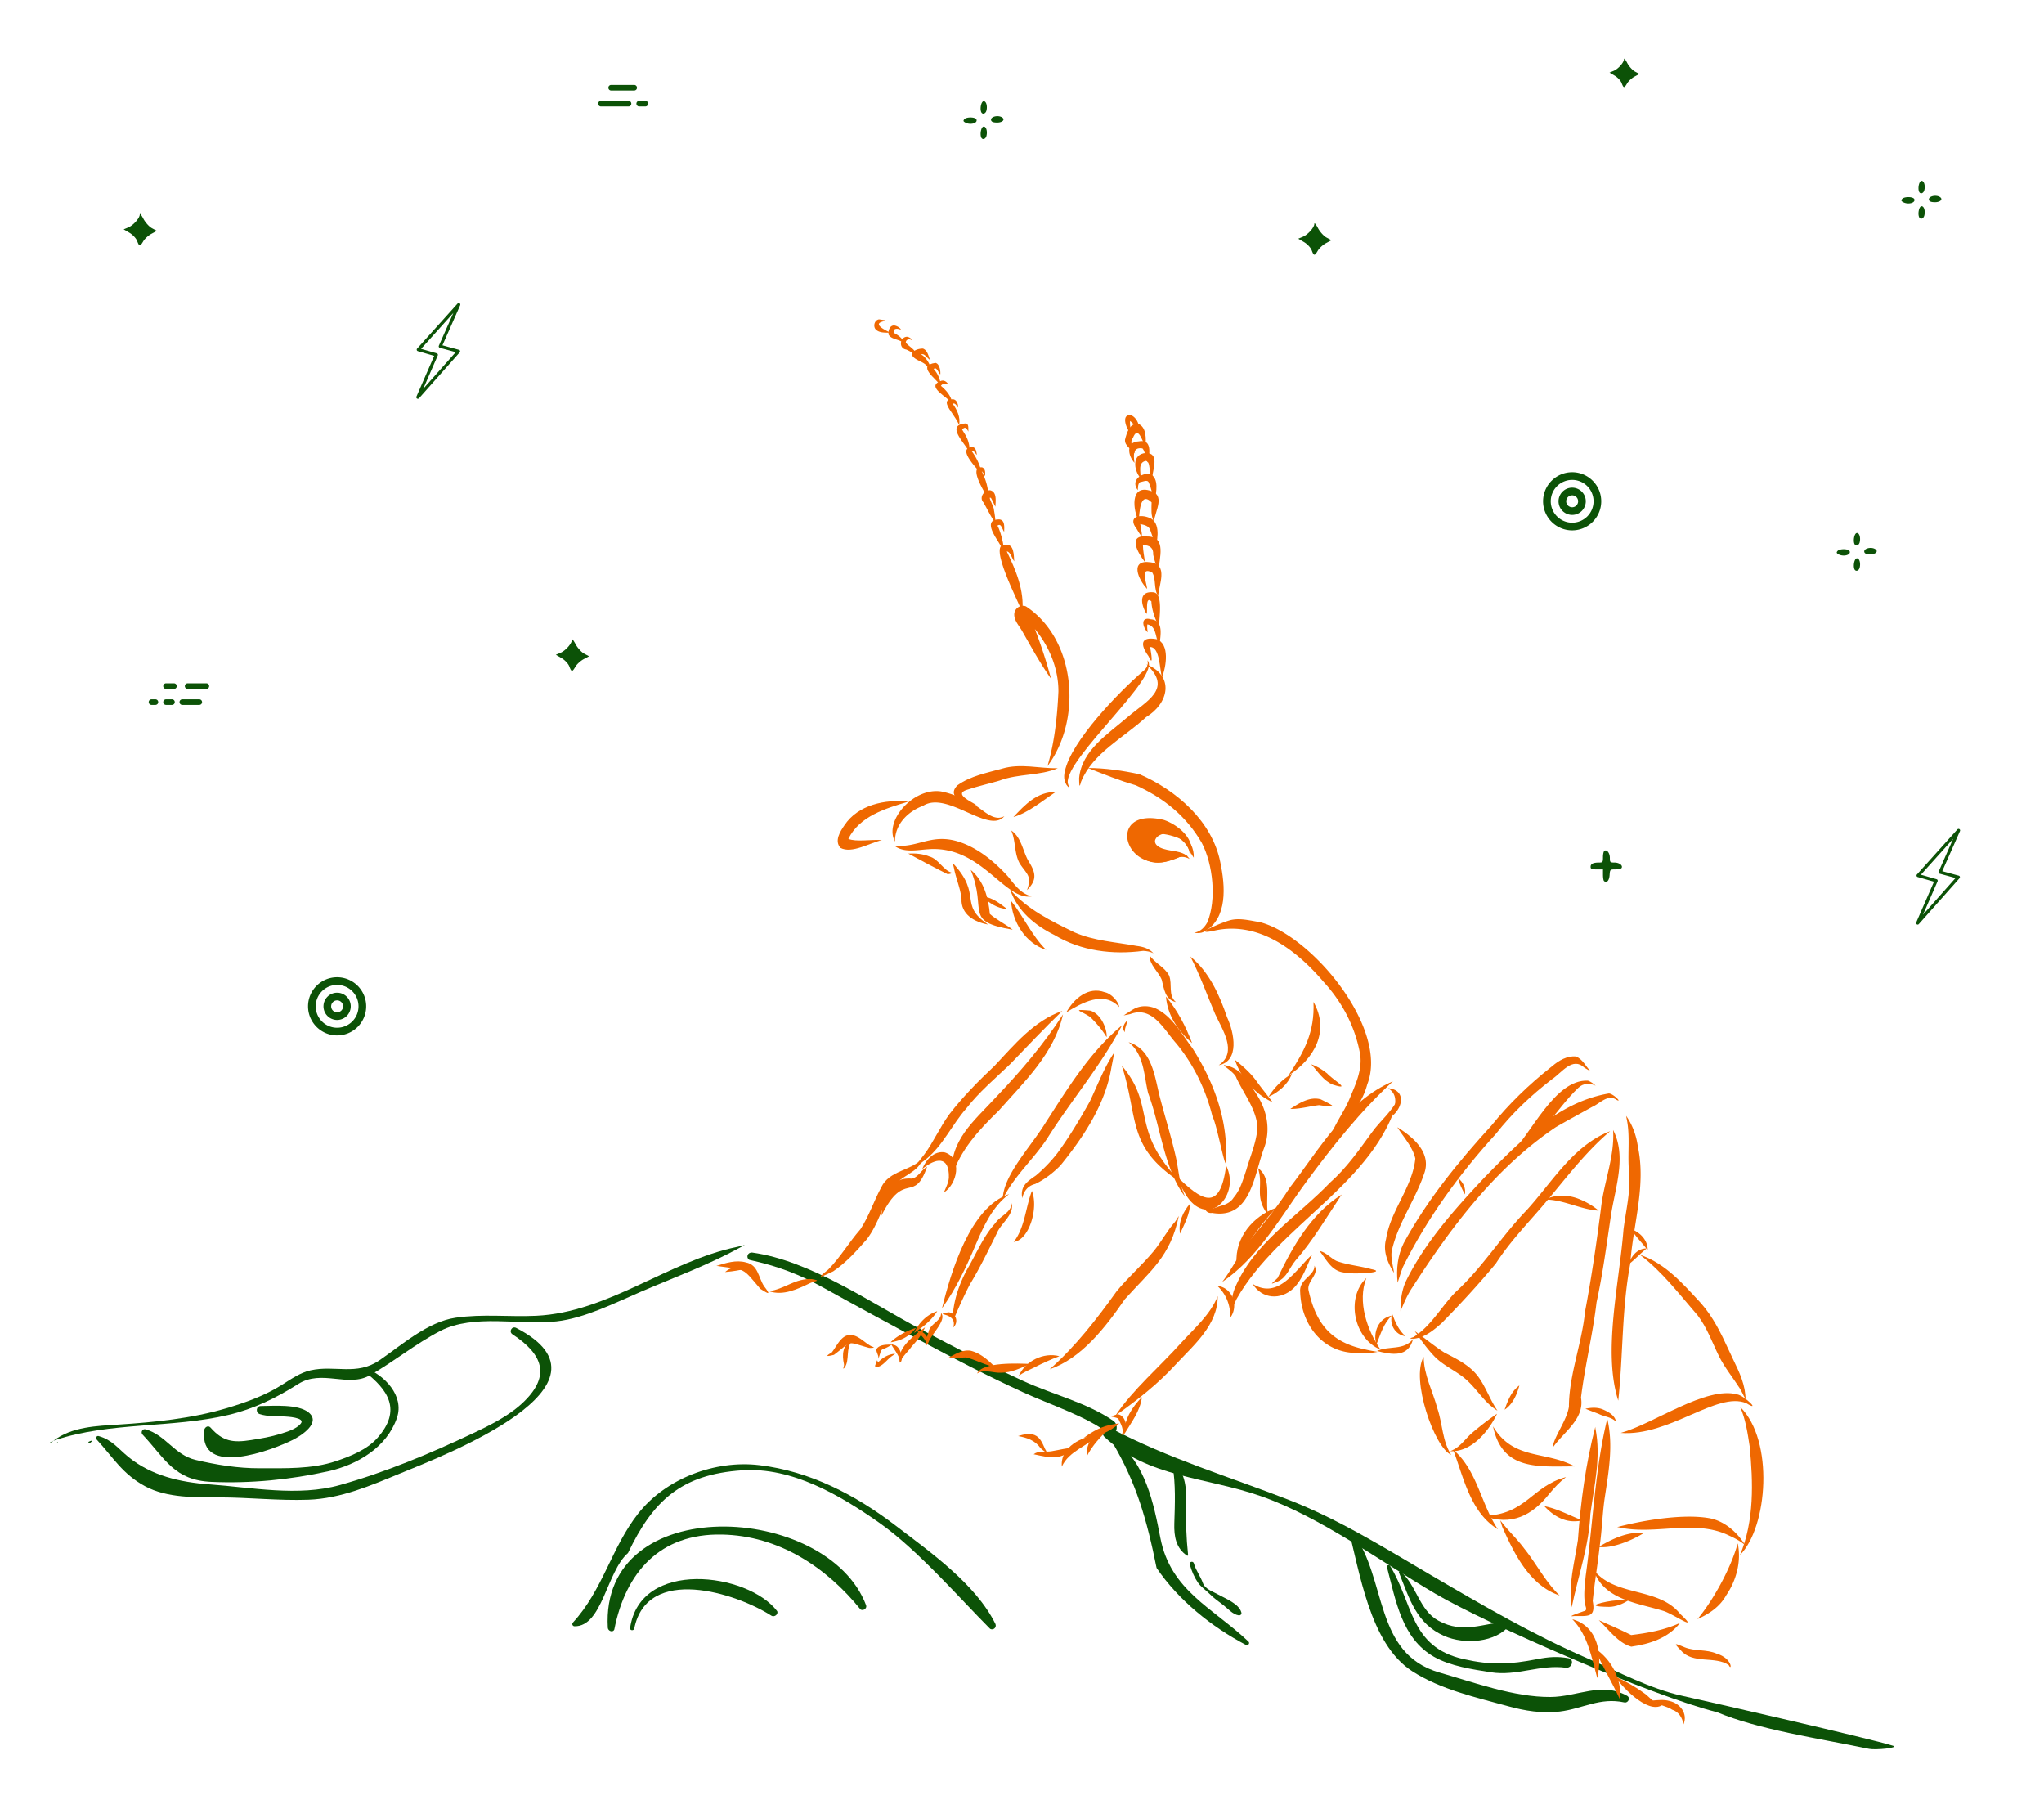 <?xml version="1.0" encoding="UTF-8" standalone="no"?><!--Created with Inkscape (http://www.inkscape.org/)--><svg xmlns="http://www.w3.org/2000/svg" width="650" height="575" viewBox="0 0 650 575"><g fill="#0c5207" class="darkest"><path d="M499.953 152.564a6.814 6.814 0 00-6.807 6.806 6.815 6.815 0 006.807 6.808 6.814 6.814 0 006.806-6.808 6.814 6.814 0 00-6.806-6.806zm0 16.052c-5.097 0-9.246-4.147-9.246-9.246 0-5.097 4.149-9.244 9.246-9.244 5.098 0 9.245 4.147 9.245 9.244 0 5.1-4.147 9.246-9.245 9.246" class="darkest"/><path d="M499.953 157.474c-1.046 0-1.896.85-1.896 1.896 0 1.048.85 1.898 1.896 1.898 1.046 0 1.897-.85 1.897-1.898 0-1.046-.85-1.896-1.897-1.896zm0 6.233a4.34 4.34 0 01-4.335-4.337 4.34 4.34 0 014.335-4.335 4.34 4.34 0 014.335 4.335 4.34 4.34 0 01-4.335 4.337" class="darkest"/></g><g fill="#0c5207" class="darkest"><path d="M107.206 313.128a6.814 6.814 0 00-6.807 6.806 6.815 6.815 0 006.807 6.808 6.814 6.814 0 006.806-6.808 6.814 6.814 0 00-6.806-6.806zm0 16.052c-5.098 0-9.246-4.147-9.246-9.246 0-5.098 4.148-9.244 9.246-9.244 5.098 0 9.245 4.146 9.245 9.244 0 5.1-4.147 9.246-9.245 9.246" class="darkest"/><path d="M107.206 318.038c-1.046 0-1.896.85-1.896 1.896 0 1.047.85 1.898 1.896 1.898 1.046 0 1.897-.85 1.897-1.898 0-1.046-.851-1.896-1.897-1.896zm0 6.233a4.34 4.34 0 01-4.335-4.337 4.34 4.34 0 014.335-4.335 4.34 4.34 0 014.335 4.335 4.34 4.34 0 01-4.335 4.337" class="darkest"/></g><g fill="#0c5207" stroke-width=".06" class="darkest"><g class="darkest"><path d="M238.278 400.525c9.45 2.088 16.072 4.676 23.867 9.015 10.177 5.663 20.425 11.207 30.676 16.73 10.668 5.745 21.437 11.28 32.45 16.338 8.544 3.924 20.787 7.857 27.625 13.416 2.439.056 2.947-3.057 1.165-4.297-8.308-5.776-19.352-8.399-28.544-12.62-11.014-5.058-21.765-10.703-32.477-16.366-16.234-8.579-35.261-21.948-53.79-24.523-1.414-.193-2.18 1.436-.972 2.307z" class="darkest"/></g><g class="darkest"><path d="M351.262 456.856c13.716 12.888 32.452 12.74 49.755 18.819 19.102 6.709 38.086 20.831 55.45 31.017 16.461 9.656 68.785 32.499 89.535 37.644 13.365 5.584 31.916 8.259 48.406 11.67 2.037.421 9.666-.323 7.564-.993-6.906-2.203-60.02-14.346-67.149-15.91-9.962-2.184-20.495-7.743-29.828-11.79-17.245-7.47-33.601-16.97-49.8-26.455-14.872-8.71-29.359-17.801-45.479-24.064-19.054-7.4-38.165-13.08-56.347-22.671-1.7-.898-3.591 1.336-2.107 2.733z" class="darkest"/></g><g class="darkest"><path d="M182.683 517.022c8.886.162 10.186-17.341 17.03-23.292 7.852-16.37 16.667-25.007 36.356-26.299 15.822-1.038 30.983 7.883 43.433 16.615 12.332 8.65 25.52 23.936 35.378 33.808 1.09.547 2.176-.547 1.637-1.638-6.323-12.686-20.683-22.754-31.692-31.18-12.792-9.788-27.274-17.329-43.398-19.238-14.053-1.664-29.652 4.217-38.433 15.332-8.557 10.83-11.259 24.357-20.801 34.705-.412.447-.131 1.178.49 1.187z" class="darkest"/></g><g class="darkest"><path d="M195.348 518.064c3.618-18.285 14.563-30.577 34.208-30.191 18.016.355 33.124 10.252 44.11 23.824.841.543 2.129-.364 1.757-1.349-12.293-32.586-84.664-36.488-82.137 7.156.057.99 1.59 1.65 2.062.56z" class="darkest"/></g><g class="darkest"><path d="M201.69 517.775c4.09-20.328 32.305-11.381 43.621-4.108.88.565 2.255-.38 1.852-1.423-9.3-12.298-43.791-16.789-46.818 5.531.136.67 1.213.666 1.344 0z" class="darkest"/></g><g class="darkest"><path d="M-1172.757 645.728c29.1 10.37 59.413 16.212 87.585 29.319 11.443 5.325 22.487 11.35 34.762 14.556 5.737 1.498 11.527 2.698 17.202 4.432 5.137 1.568 9.67 4.87 14.946 5.78 1.257.22 2.48-.757 2.116-2.114-2.29-8.518-13.142-10.98-20.644-12.976-14.478-3.858-27.541-8.207-41.292-14.386-29.604-13.308-62.557-19.912-94.342-25.829-.797-.149-1.1.942-.333 1.218z" class="darkest"/></g><g class="darkest"><path d="M-1023.933 696.168c9.604 23.223 35.275 37.99 56.212 49.55 12.687 7.008 25.728 13.358 38.49 20.229 11.14 6 21.769 15.279 33.483 19.79 1.314.503 2.632-1.266 1.844-2.396-6.18-8.837-17.876-14.254-26.998-19.536-11.61-6.722-23.64-12.704-35.472-19.014-11.728-6.254-23.254-12.91-34.145-20.54-11.951-8.372-21.2-18.896-31.119-29.414-.893-.946-2.833.026-2.295 1.33z" class="darkest"/></g><g class="darkest"><path d="M-1049.718 595.962c3.552 12.393 10.484 21.248 19.83 29.99 4.782 4.47 9.919 8.565 14.95 12.743 4.577 3.797 8.457 8.758 14.005 11 1.585.644 3.574-1.318 2.917-2.916-3.526-8.527-15.034-14.347-22.308-19.483-11.662-8.233-23.184-17.789-28.093-31.697-.285-.806-1.541-.482-1.3.363z" class="darkest"/></g><g class="darkest"><path d="M-1001.66 646.14c1.126 11.083 3.31 22.045 4.612 33.11 1.007 8.562-.25 19.173 4.256 26.71.793 1.322 2.461.854 2.982-.39 3.63-8.697.176-20.99-1.046-30.103-1.388-10.357-3.298-20.644-7.765-30.15-.674-1.433-3.2-.772-3.039.822z" class="darkest"/></g><g class="darkest"><path d="M-992.275 702.597c.99 8.714 5.334 16.452 10.68 23.253 2.466 3.136 6.898-1.296 4.398-4.396-4.9-6.074-8.25-13.029-12.407-19.58-.696-1.104-2.842-.788-2.671.723z" class="darkest"/></g><g class="darkest"><path d="M-989.783 707.138c.867 2.881 2.089 5.583 2.745 8.535.644 2.886.162 5.763.552 8.64.21 1.572 2.632 1.717 3.298.43 2.724-5.269-1.45-14.58-5.43-18.284-.495-.455-1.371-.009-1.165.679z" class="darkest"/></g><g class="darkest"><path d="M-982.422 723.394c9.499 12.34 23.547 20.092 37.276 26.914 7.703 3.828 15.66 7.165 23.6 10.476 7.672 3.2 16.063 8.176 24.41 8.61 1.362.07 2.076-1.761 1.108-2.672-4.809-4.537-11.202-6.18-17.28-8.632-8.702-3.512-17.434-6.932-26.03-10.694-15.24-6.67-28.475-15.708-42.309-24.773-.455-.298-1.125.315-.775.77z" class="darkest"/></g><g class="darkest"><path d="M-897.797 767.164c-1.958 1.861-5.496 4.598-5.654 7.471-.03.565.578.985 1.1.836 2.697-.761 4.663-4.904 6.02-7.177.557-.924-.704-1.853-1.466-1.13z" class="darkest"/></g><g class="darkest"><path d="M18.274 458.677c.14 0 .14-.219 0-.219s-.14.22 0 .22z" class="darkest"/></g><g class="darkest"><path d="M17.655 457.808c17.298-5.771 37.049-3.748 54.947-7.965 8.14-1.918 15.218-5.4 22.211-9.823 7.55-4.778 15.822 1.209 22.847-2.794 7.663-4.366 14.464-10.002 22.316-14.066 10.716-5.549 25.317-1.76 36.97-3.061 9.056-1.012 18.725-5.943 27.02-9.503 10.444-4.484 21.454-8.522 31.408-13.992 2.39-1.314 1.586-.712-.889-.208-22.08 4.515-41.015 20.871-64.02 21.927-8.61.394-17.03-.644-25.618.621-8.864 1.31-17.057 8.65-24.17 13.52-7.313 5.005-14.1 1.457-21.935 3.2-3.24.723-6.24 2.816-8.977 4.546-5.566 3.521-11.67 5.693-17.955 7.554-10.847 3.21-22.741 4.401-34 5.124-7.126.455-14.982.67-20.846 5.185-1.681 1.3-1.704.532.691-.265z" class="darkest"/></g><g class="darkest"><path d="M428.499 485.067c3.932 14.35 6.897 37.416 20.587 46.24 9.012 5.811 20.201 8.294 30.44 11.119 5.373 1.484 10.926 2.391 16.479 1.708 7.322-.898 12.783-4.59 20.53-2.904 1.243.272 2.067-1.445.889-2.106-8.128-4.563-15.735.328-24.41.377-11.566.065-24.209-4.603-35.253-7.77-21.016-6.03-16.618-29.824-27.496-44.358-.311-.42-1.474-.642-1.766-2.306z" class="darkest"/></g><g class="darkest"><path d="M441.067 498.248c2.799 10.607 4.704 22.65 14.964 28.487 5.242 2.978 12.24 3.985 18.095 4.914 8.198 1.296 15.687-2.558 23.806-1.454 1.949.267 2.846-2.663.832-3.018-3.574-.635-6.32-.407-9.875.285-8.798 1.708-14.614 1.993-23.486-.004-17.035-3.832-15.919-17.495-23.342-29.626-.32-.525-1.151-.184-.994.416z" class="darkest"/></g><g class="darkest"><path d="M444.886 499.96c3.385 8.43 5.478 16.217 14.412 20.15 6.324 2.785 16.466 2.198 20.872-3.57.306-.403-.11-1.042-.583-1.016-8.115.508-14.136 4.069-22.168-.276-6.104-3.302-6.928-11.25-11.99-15.607-.219-.189-.674-.009-.543.32z" class="darkest"/></g><g class="darkest"><path d="M353.881 458.804c7.418 12.516 10.846 24.394 13.913 39.68 6.963 10.266 17.451 18.691 28.404 24.459.66.346 1.392-.517.819-1.06-11.382-10.76-24.778-16.168-28.019-32.954-2.115-10.948-4.778-24.016-14.342-30.895-.477-.346-1.05.306-.775.77z" class="darkest"/></g><g class="darkest"><path d="M372.878 465.671c1.02 6.372.762 12.293.56 18.704-.126 4.05.517 7.843 4.052 10.199.127.088.346-.026.328-.188-.591-5.54-.77-10.953-.617-16.519.122-4.502-.193-9.336-3.591-12.62-.342-.32-.797.012-.732.424z" class="darkest"/></g><g class="darkest"><path d="M378.343 497.355c.6 2.089 1.38 3.985 2.602 5.79.92 1.357 2.605 2.46 3.779 3.651 1.274 1.292 2.741 2.321 4.182 3.407 1.524 1.148 3.061 3.048 4.984 3.35.525.084 1.033-.31.88-.884-.736-2.811-5.093-4.445-7.436-5.763-1.66-.933-4.116-1.664-4.817-3.64-.77-2.163-2.23-3.958-2.873-6.27-.236-.832-1.541-.478-1.3.359z" class="darkest"/></g><g class="darkest"><path d="M28.604 458.778c.171-.149.342-.289.5-.451.113-.118 0-.355-.171-.289-.232.088-.451.193-.675.298-.346.162.014.727.346.442z" class="darkest"/></g><g class="darkest"><path d="M30.733 457.64c5.312 5.784 8.246 11 15.393 14.858 7.028 3.788 16.01 3.526 23.722 3.547 9.415.027 18.791 1.082 28.207.75 10.335-.369 19.886-4.533 29.297-8.4 13.234-5.44 72.231-27.948 36.794-46.219-1.349-.696-2.448 1.196-1.187 2.028 9.626 6.328 12.157 13.015 3.78 21.287-4.52 4.463-10.66 7.489-16.335 10.178-13.558 6.424-27.883 12.42-42.352 16.466-13.238 3.705-28.057.74-41.497-.228-9.183-.661-18.323-2.724-25.627-8.636-3.408-2.759-5.251-5.526-9.574-6.726-.634-.176-1.05.626-.621 1.094z" class="darkest"/></g><g class="darkest"><path d="M45.329 456.076c7.309 7.79 10.054 14.522 21.93 15.043 12.407.543 25.046-.692 37.15-3.381 9.293-2.067 18.612-7.637 21.813-16.948 2.452-7.133-4.077-13.641-9.985-15.892-.679-.258-.932.705-.45 1.073 7.645 5.824 12.09 12.35 4.225 21.182-3.359 3.77-8.526 5.803-13.142 7.366-7.694 2.602-16.348 2.256-24.384 2.273-6.831.018-13.693-1.095-20.332-2.671-6.679-1.586-9.473-7.914-15.858-9.713-.985-.28-1.642.954-.967 1.668z" class="darkest"/></g><g class="darkest"><path d="M64.943 454.683c-1.699 15.27 21.848 6.254 28.163 3.088 2.505-1.257 9.157-5.387 5.04-8.72-3.385-2.736-11.149-2.066-15.217-2.044-1.511.008-1.726 2.106-.346 2.562 2.514.832 5.413.6 8.027.77.394.027 6.595.276 5.062 2.216-1.419 1.8-4.37 2.623-6.42 3.267-3.078.972-6.218 1.498-9.397 1.997-5.742.907-9.009.464-12.906-3.968-.749-.854-1.9-.087-2.006.832z" class="darkest"/></g><g class="darkest"><path d="M-737.364 397.009c-24.808-4.695-30.957-29.385-28.312-51.509-1.3.75-2.601 1.494-3.902 2.242 15.17 8.028 21.87 24.612 18.88 41.213 1.948.263 3.901.53 5.85.793-1.292-23.346-5.51-52.546 17.473-67.06l-4.524-1.838c5.75 24.874-1.401 46.625-12.704 68.666-1.699 3.315 2.991 6.078 4.992 2.921 13.878-21.857 19.563-47.865 13.655-73.22-.442-1.901-2.882-2.882-4.524-1.84-25.154 15.945-21.992 46.429-20.324 72.38.206 3.166 5.255 4.283 5.85.793 3.272-19.111-4.146-38.393-22.005-47.274-1.865-.929-3.705.236-3.902 2.242-2.255 22.833 5.557 53.041 33.252 53.343 1.033-.004 1.3-1.65.245-1.852z" class="darkest"/></g><g class="darkest"><path d="M-717.128 384.016c.793-17.263 22.295-62.737 43.368-39.93v-3.78c-12.73 13.077-25.527 26.026-39.974 37.228-1.668 1.297-.66 4.261 1.24 4.686 5.907 1.323 11.714-3.183 17.613-4.392 11.74-2.404 23.683 1.55 31.377 10.61.443-1.68.89-3.363 1.332-5.044-13.48 4.865-26.867 5.202-40.907 3-3.6-.565-5.242 4.751-1.537 5.574 14.666 3.263 29.923 2.335 44.05-2.754 2.23-.802 2.856-3.25 1.332-5.045-6.197-7.309-14.841-12.004-24.537-12.595-5.373-.328-10.361.127-15.616 1.235-2.912.613-9 4.541-11.614 4.007.412 1.564.823 3.123 1.24 4.686 14.39-11.272 27.12-24.283 39.785-37.416 1.038-1.073 1.007-2.698 0-3.78-24.721-26.494-52.205 21.082-50.278 43.71.166 1.997 3.035 2.04 3.126 0z" class="darkest"/></g><g class="darkest"><path d="M-702.5 314.587c10.452-13.448 10.987-31.469-3.61-41.813-1.2-.85-3.179-.008-3.463 1.41-2.383 11.85-4.415 30.953 4.598 40.662 1.064 1.147 3.516.341 3.302-1.367-.653-5.215-2.947-10.076-3.95-15.283-1.445-7.476-.784-15.35.6-22.755-1.156.469-2.308.942-3.464 1.41 13.632 9.39 9.42 23.188 3.53 35.84-.693 1.489 1.291 3.398 2.456 1.896z" class="darkest"/></g><g class="darkest"><path d="M-836.26 410.344c.184-20.885-12.39-45.93-34.802-49.56-1.647-.267-3.188.674-3.232 2.465-.206 8.356 4.23 14.798 9.7 20.74 6.446 7.003 15.139 14.982 23.276 19.943 1.983 1.214 4.475-1.213 3.21-3.214-8.417-13.304-31.373-18.809-31.075-37.473-1.078.823-2.155 1.642-3.232 2.465 20.144 3.083 32.043 25.882 32.77 44.634.078 2.176 3.363 2.194 3.385 0z" class="darkest"/></g><g class="darkest"><path d="M-847.655 405.211c-13.177-19.172-38.875-15.445-53.493-.03-1.182 1.243-1.182 3.766.587 4.567 15.144 6.84 44.191 16.602 55.21-2.338 1.099-1.888-1.003-3.486-2.738-2.737-8.189 3.534-13.645 7.589-23.105 7.54-9.069-.048-18.278-3.875-26.433-7.484.197 1.524.395 3.044.587 4.568 12.923-13.83 33.239-16.247 46.959-2.211 1.208 1.226 3.437-.408 2.426-1.875z" class="darkest"/></g><g class="darkest"><path d="M-843.355 458.97c-5.338 22.072-2.868 45.624-15.572 65.676 1.598.434 3.197.867 4.8 1.3 2.189-19.955-.434-40.48 5.206-59.964.924-3.188-3.551-4.944-5.242-2.212-6.41 10.357-12.218 21.06-19.194 31.058a78.566 78.566 0 01-12.323 13.851c-4.949 4.388-10.926 4.932-16.238 8.146-1.476.893-1.09 2.965.455 3.495 10.16 3.49 21.59-8.387 27.476-15.161 10.015-11.527 16.825-25.562 24.777-38.49-1.747-.735-3.494-1.475-5.242-2.211-5.737 20.03-2.816 40.99-4.821 61.493-.263 2.685 3.547 3.324 4.8 1.3 11.311-18.34 15.187-46.76 13.001-68.022-.105-1.016-1.611-1.38-1.883-.258z" class="darkest"/></g><g class="darkest"><path d="M-893.628 451.622c-15.293 15.971-27.918 38.02-49.753 45.72.867 1.13 1.739 2.26 2.606 3.39 4.4-8.641 10.164-15.784 17.245-22.366 3.963-3.683 8.343-6.884 12.766-9.98 2.018-1.414 11.114-8.907 13.58-7.93-.215-1.625-.425-3.25-.64-4.88-6.315 4.805-19.404 6.21-27.028 8.225-11.172 2.952-22.567 4.082-32.893-1.997v4.725c14.693-8.618 31.934-8.36 48.448-8.872 3.043-.096 3.875-4.725.735-5.439-12.42-2.825-24.23-6.845-32.953-16.575l-.565 4.37c14.937-10.01 26.77.893 35.283 13.12 1.809 2.597 5.64.381 4.244-2.478-8.006-16.405-25.868-26.504-42.339-15.446-1.537 1.033-1.808 2.982-.565 4.37 9.346 10.41 22.076 14.96 35.415 17.982l.736-5.44c-17.53.557-35.66.517-51.21 9.687-1.77 1.043-1.779 3.683 0 4.726 9.642 5.649 19.517 5.767 30.334 3.985 6.819-1.121 13.493-3.36 20.096-5.338 4.857-1.459 10.883-1.892 14.942-4.997 1.901-1.454 1.63-3.985-.639-4.879-6.455-2.54-18.879 9.114-23.705 12.884-10.55 8.242-19.93 17.762-25.29 30.208-.683 1.58.477 4.265 2.606 3.39 22.728-9.346 34.705-30.743 50.15-48.544.99-1.104-.568-2.707-1.606-1.62z" class="darkest"/></g><g class="darkest"><path d="M-926.433 400.057c14.745-16.904 28.763-53.151-1.743-61.244-1.84-.486-3.201 1.16-2.886 2.886 1.957 10.576-3.95 20.613-6.573 30.585-2.304 8.75-.942 17.066 2.636 25.207 1.051-1.367 2.098-2.733 3.149-4.095-26.193-5.185-50.616 2.89-59.352 29.853-.74 2.29 1.533 3.915 3.569 3.57 20.368-3.469 50.48-8.199 56.164-32.324.678-2.886-3.6-4.979-4.966-2.093-10.173 21.45-31.242 25.12-52.74 28.824 1.192 1.187 2.378 2.378 3.57 3.57 7.685-23.88 29.358-30.393 52.274-26.018 2.532.482 4.17-1.817 3.15-4.094-8.702-19.444 7.558-35.078 3.643-54.224-.964.959-1.923 1.922-2.886 2.881 28.443 6.946 10.23 39.3 1.112 55.275-.661 1.147.963 2.487 1.879 1.44z" class="darkest"/></g><g class="darkest"><path d="M-937.092 389.582c-23.127-9.31-25.728-29.792-16.282-50.834l-4.59.59c11.92 11.558 12.258 23.189 13.506 38.639.127 1.585 2.513 2.662 3.32.902 6.971-15.2-1.498-32.976-12.696-43.674-1.24-1.183-3.806-1.191-4.59.59-10.352 23.53-7.79 49.71 20.522 56.716 1.953.487 2.588-2.215.81-2.93z" class="darkest"/></g><g class="darkest"><path d="M-962.36 378.585c-4.892-2.969-10.147-5.693-16.06-4.48-7.155 1.468-12.068 6.149-16.347 11.829-1.34 1.778.893 4.677 2.956 3.845 3.84-1.546 6.832-1.765 10.72-.302 2.913 1.094 5.396 1.983 8.483 1.502 1.555-.246 1.34-2.216.385-2.939-6.148-4.668-13.834-6.275-20.98-3.306.985 1.283 1.97 2.566 2.955 3.845 6.534-8.886 16.26-13.169 26.679-7.927 1.375.688 2.54-1.26 1.208-2.067z" class="darkest"/></g><g class="darkest"><path d="M-829.875 423.236c-8.194-19.08 1.94-38.204 14.315-52.717l-3.73-.985c5.666 17.858 1.37 34.91-9.145 50.002-1.664 2.39 2.05 5.176 3.994 3.083 5.702-6.127 13.304-8.846 20.35-13.024-1.283-.985-2.566-1.97-3.849-2.96-2.023 7.939-6.337 14.123-9.735 21.383-.924 1.97 1.323 3.788 3.004 2.317 6.503-5.68 9.744-14.084 11.785-22.308.543-2.19-1.826-4.173-3.85-2.96-7.444 4.475-15.318 7.44-21.305 13.952 1.332 1.03 2.663 2.054 3.994 3.083 11.005-16.177 15.28-34.89 9.061-53.755-.482-1.459-2.588-2.356-3.731-.986-13.304 15.967-24.222 37.005-13.147 57.04.736 1.336 2.558.162 1.989-1.165z" class="darkest"/></g><g class="darkest"><path d="M-1168.92 638.65c10.024-32.392-3.307-61.392-34.22-74.867-1.34-.586-3.022.364-2.58 1.984 6.67 24.261 10.844 50.151 24.073 71.938l3.63-3.63c-22.924-10.493-47.847-2.335-56.356 22.255-.551 1.594.95 3.836 2.737 3.595 17.119-2.286 35.704-1.633 45.908-18.02 1.984-3.184-2.864-5.882-4.957-2.895-9.889 14.114-26.289 13.23-41.704 15.336l3.495 3.495c7.2-21.03 28.592-27.835 48.198-19.181 2.246.99 5.18-1.16 3.63-3.63-13.536-21.617-16.22-46.828-25.272-70.191l-2.16 2.159c31.273 12.503 40.311 39.93 33.769 71.162-.241 1.17 1.45 1.647 1.809.49z" class="darkest"/></g><g class="darkest"><path d="M-1196.996 674.767c.14 17.573-3.017 38.12-25.08 37.64l1.796 4.33c10.47-10.834 12.227-25.79 17.026-39.47 1.095-3.122-3.306-4.454-4.992-2.102-8.268 11.517-17.968 23.652-33.168 24.835.814 1.423 1.633 2.846 2.448 4.265 2.947-5.356 6.13-10.366 10.203-14.955 4.45-5.01 10.423-7.221 15.674-11.066 1.305-.955.893-2.996-.833-3.079-14.03-.666-24.13 15.56-29.94 26.236-.955 1.752.205 4.454 2.448 4.265 17.438-1.436 28.35-14.337 37.884-27.75l-4.992-2.103c-4.405 12.735-5.934 27.02-15.35 37.338-1.457 1.598-.498 4.34 1.796 4.33 23.534-.091 31.759-22.583 27.94-43.1-.307-1.646-2.873-1.226-2.86.386z" class="darkest"/></g><g class="darkest"><path d="M-1173.851 663.967c7.295 10.125 11.394 20.622 9.038 33.182 1.288-.342 2.58-.679 3.867-1.02-8.123-7.77-14.167-15.814-17.232-26.793-1.511.635-3.017 1.275-4.528 1.91 5.255 11.123 7.536 22.202 1.93 33.698-.748 1.537-.196 3.66 1.66 4.081.128.031.255.057.377.088.495-1.791.986-3.582 1.48-5.37-4.747-1.076-3.253-2.062-4.423-7.255-1.738-7.717-.889-15.363.084-23.088.227-1.822-2.321-2.102-3.162-.854-6.63 9.84-3.613 23.267-.171 33.742.298.902.998 1.787 1.984 1.984 1.401.28 2.803.56 4.208.845 3.508.705 5.001-4.664 1.48-5.369l-.38-.079c.551 1.362 1.107 2.724 1.66 4.086 6.121-13.409 3.796-26.1-2.453-39.006-1.24-2.561-5.295-.744-4.528 1.91 3.394 11.727 9.919 20.477 18.734 28.745 1.147 1.073 3.587.797 3.867-1.02 2.155-13.821-3.464-25.054-12.345-35.31-.534-.635-1.642.21-1.147.893z" class="darkest"/></g><g class="darkest"><path d="M-929.66 816.632c9.37 10.747 25.263 34.933 5.684 43.95 1.116.293 2.229.582 3.345.876-6.993-13.532-14.118-26.889-23.275-39.102-1.472-1.962-5.457-1.669-5.19 1.405 1.638 18.962-1.033 47.06-17.867 59.16 1.467.84 2.938 1.686 4.405 2.526-1.489-17.867 3.425-34.346 8.987-51.105 1.19-3.591-4.375-5.054-5.619-1.55-5.658 15.914-15.34 29.818-30.887 37.262 1.397 1.073 2.794 2.15 4.196 3.223 4.226-17.271 14.95-29.152 27.405-41.13 1.594-1.532-.42-3.77-2.238-2.903-15.853 7.559-26.586 26.004-30.668 42.514-.635 2.566 1.962 4.283 4.196 3.223 16.895-8.04 27.47-23.385 33.623-40.644l-5.618-1.55c-5.741 17.272-10.742 34.272-9.218 52.656.166 1.988 2.439 3.941 4.405 2.527 18.721-13.445 22.645-42.882 20.482-64.217l-4.756 1.97c9.188 11.886 16.352 24.993 23.429 38.196.665 1.244 2.18 1.436 3.346.876 21.843-10.458 6.844-38.63-6.061-50.265-1.441-1.274-3.36.666-2.107 2.102z" class="darkest"/></g><g class="darkest"><path d="M-958.787 801.077c-5.483 17.837-19.838 27.357-38.45 25.216l2.181 3.8c3.45-7.015 6.359-14.284 10.462-20.967 2.255-3.674 5.093-6.801 8.868-8.92 4.51-2.532 9.687-.544 14.333.306 1.616.298 3.456-1.857 1.818-3.127-20.68-16.054-33.396 16.383-39.847 30.151-.832 1.774.166 3.683 2.18 3.801 19.567 1.157 37.435-9.384 41.047-29.55.311-1.682-2.075-2.392-2.592-.71z" class="darkest"/></g><g class="darkest"><path d="M-965.444 792.402c-13.111-2.072-29.121-8.413-30.133-23.626-1.17.889-2.339 1.778-3.503 2.671 8.46 1.156 15.988 4.3 22.737 9.56 6.166 4.808 9.231 11.714 14.434 17.232 1.12 1.191 3.665.364 3.45-1.432-2.045-17.267-24.379-29.35-39.886-30.803-1.41-.132-2.894 1.362-2.767 2.767 1.664 18.568 18.795 25.413 35.318 26.232 1.476.074 1.835-2.37.35-2.601z" class="darkest"/></g><g class="darkest"><path d="M-916.15 801.725c6.27 3.893 12.476 6.376 15.712 13.55l3.245-3.246c-3.433-2.229-6.762-4.593-10.09-6.971-2.32-1.66-5.886-5.26-8.955-4.196-.876.302-1.235 1.038-1.095 1.927.477 3.017 5.237 4.984 7.532 6.578 3.35 2.325 6.648 4.769 10.212 6.757 2.116 1.182 4.362-1.152 3.246-3.245-2.02-3.78-4.787-6.718-8.387-9.017-3.083-1.97-6.713-2.965-9.95-4.65-1.663-.872-3.07 1.519-1.47 2.513z" class="darkest"/></g><g class="darkest"><path d="M-906.188 829.752c9.13 4.248 15.88 11.325 17.534 21.472l3.057-3.057c-4.843-1.235-6.564-3.342-7.62-8.036-.731-3.25-1.073-7.637-4.217-9.468-.871-.508-2.128-.057-2.365.963-.49 2.133.25 4.117.771 6.206.574 2.32.858 4.686 1.633 6.954 1.647 4.817 5.75 7.081 10.48 8.176 1.874.434 3.503-1.174 3.057-3.057-2.514-10.624-11.18-18.38-20.88-22.627-1.669-.736-3.14 1.686-1.45 2.474z" class="darkest"/></g><g class="darkest"><path d="M-644.047 810.251c9.91.859 20.43 1.043 29.639 5.203.201-1.533.398-3.066.6-4.598-11.176 3.363-21.454 4.322-32.656.53-2.921-.99-4.695 3.437-2.072 4.913 13.37 7.524 17.776 23.149 10.09 36.47h5.168c-5.829-9.446-10.716-19.132-13.011-30.063-.71-3.385-6.052-2.584-5.969.81.386 15.581-.85 30.883-3.95 46.17 1.686-.446 3.376-.889 5.062-1.335-11.565-14.044-6.48-34.39 3.955-47.432 1.117-1.397-.368-3.932-2.08-2.697-16.908 12.209-19.23 38.528-6.157 54.412 1.418 1.725 4.633.788 5.062-1.336 3.21-15.805 4.576-31.658 4.182-47.782-1.988.267-3.98.539-5.969.806 2.396 11.438 7.445 21.664 13.703 31.47 1.174 1.843 4.033 2.031 5.167 0 8.917-16.007 3.543-35.232-12.542-44.13-.692 1.637-1.38 3.275-2.071 4.913 11.938 3.941 23.582 2.978 35.424-.858 2.5-.81 2.281-3.964 0-4.853-9.64-3.761-21.34-4.961-31.58-3.779-2.014.228-2.062 2.987.005 3.166z" class="darkest"/></g><g class="darkest"><path d="M-637.885 876.85c6.608 11.768 14.46 24.91 10.15 38.814 1.59-.21 3.18-.416 4.774-.622-4.856-11.49-15.402-21.388-16.628-34.079-.157-1.625-2.08-2.737-3.376-1.397-3.617 3.74-1.112 8.815.828 12.836 4.243 8.797 10.76 16.255 14.67 25.272.955 2.203 4.187 1.331 4.769-.622 4.458-14.876-4.003-30.02-12.48-41.782-1.161-1.607-3.714-.215-2.707 1.58z" class="darkest"/></g><g class="darkest"><path d="M-1170.834 721.817c-.815-.455-1.861-1.235-2.75-1.638-1.003-.455-2.3.526-1.616 1.616 3.17 5.08 11.162 8.522 15.493 12.634 11.531 10.948 20.675 21.686 16.698 38.581 1.459-.595 2.921-1.186 4.38-1.782-17.136-11.876-29.687-23.543-36.497-43.77-1.327-3.942-7.611-2.234-6.249 1.72 7.497 21.783 21.077 34.53 39.733 47.196 1.554 1.055 3.972.022 4.379-1.783 3.188-14.145-.613-25.229-10.383-35.721-4.336-4.65-9.363-9.17-14.46-12.967-1.783-1.327-3.88-2.343-5.847-3.359a19.59 19.59 0 00-2.097-1.003c-.495-.18-.986-.363-1.48-.543-2.505-1.34-2.44-.674.192 2.006.71.232 1.143-.828.504-1.187z" class="darkest"/></g><g class="darkest"><path d="M-1180.074 735.24c5.369 15.65 14.78 35.633 2.61 50.383 1.554.411 3.113.823 4.668 1.23-2.207-7.449-6.175-14.171-9.564-21.12-5.794-11.877-4.03-19.607.254-31.492.556-1.542-1.485-3.162-2.842-2.185-20.303 14.626.775 40.11 6.765 56.282.89 2.4 3.618 2.64 5.107.665 12.861-17.061 3.034-37.644-4.612-54.77-.604-1.35-2.864-.382-2.386 1.006z" class="darkest"/></g><g class="darkest"><path d="M-1062.006 580.197c-26.67.201-40.871-24.83-37.994-49.113-1.506.867-3.017 1.73-4.524 2.597 17.154 10.002 34.347 22.18 38.634 42.793 2.137-.586 4.274-1.178 6.411-1.769-9.153-25.732-19.492-49.936-7.287-76.667h-5.78c7.36 10.94 9.897 22.019 10.418 35.043.38 9.511-.456 19.106 1.953 28.399.792 3.065 5.369 2.356 5.421-.736.399-22.527 1.03-46.735-12.012-66.087-1.27-1.883-4.66-2.457-5.78 0-13.12 28.689-3.473 53.882 6.66 81.813 1.454 4.007 7.318 2.457 6.411-1.77-4.725-22.014-23.135-36.093-42.005-46.222-2.137-1.147-4.314.324-4.524 2.597-2.57 27.488 14.6 53.72 44.011 52.157 1.932-.097 1.962-3.053-.013-3.035z" class="darkest"/></g><g class="darkest"><path d="M-1041.712 557.88c-2.024-16.746 4.13-30.9 19.124-39.32l-4.23-1.722c2.281 8.829 2.08 17.092-1.673 25.474-3.451 7.708-10.24 11.653-15.166 17.99-1.436 1.848-.206 5.067 2.475 4.252 18.839-5.715 26.371-32.542 19.92-49.244-.647-1.682-2.517-2.768-4.23-1.721-15.673 9.555-24.62 26.476-18.65 44.624.406 1.257 2.605 1.121 2.43-.333z" class="darkest"/></g><g class="darkest"><path d="M-1096.808 521.765c-15.576-7.082-17.403-23.46-19.575-38.599l-3.718 2.86c6.753 4.558 12.122 9.958 16.055 17.131 3.77 6.876 3.017 14.263 4.821 21.572.447 1.805 2.724 1.459 3.31 0 6.662-16.474-9.047-34.74-21.633-43.074-2.058-1.362-4.02.872-3.718 2.86 2.335 15.283 4.84 37.026 24.108 38.546.67.052.977-1.012.35-1.296z" class="darkest"/></g><g class="darkest"><path d="M-1072.901 602.343c-12.231 4.558-25.036 5.075-37.75 2.421.189 1.454.382 2.904.57 4.358 5.855-4.104 12.043-6.858 19.216-7.524 8.036-.749 13.992 3.652 21.283 5.838 1.13.337 2.26-1.02 1.572-2.045-10.116-15.034-33.111-9.184-44.961-.014-1.375 1.065-.605 3.692 1.05 3.986 13.765 2.43 27.432 1.865 39.839-5.072 1.038-.578.328-2.378-.82-1.948z" class="darkest"/></g><g class="darkest"><path d="M-1218.261 611.272c-7.62-18.77-26.438-38.555-48.159-29.424-1.865.784-2.32 3.648 0 4.256 20.832 5.44 17.311 47.055 45.588 35.919 3.24-1.279 2.063-6.21-1.467-5.325-13.795 3.464-18.047-4.63-23.53-15.713-4.3-8.693-9.511-16.597-19.413-19.137l.526 4.033c20.407-8.675 34.57 11.351 43.28 26.731.946 1.677 3.928.517 3.175-1.34z" class="darkest"/></g><g class="darkest"><path d="M-1235.55 629.126c-19.247-4.703-35.845 10.664-35.157 30.147a2.75 2.75 0 004.65 1.927c10.314-9.613 26.412-16.142 32.486-29.604 1.406-3.11-2.593-5.496-4.58-2.676-8.501 12.048-21.27 18.454-31.76 28.426 1.551.644 3.101 1.283 4.652 1.927-.75-16.545 12.826-29.889 29.397-27.84 1.332.163 1.577-2 .311-2.307z" class="darkest"/></g><g class="darkest"><path d="M-1210.37 608.894c-7.896-11.11-6.98-22.92-2.562-35.371-1.681.219-3.363.438-5.045.661 6.876 11.053 8.899 22.518 11.434 35.008.246 1.2 2.059 1.13 2.348 0 3.363-13.085-2.142-26.71-9.017-37.793-1.31-2.11-4.265-1.585-5.045.661-4.12 11.89-7.506 31.277 6.1 38.62 1.073.574 2.588-.656 1.787-1.786z" class="darkest"/></g><g class="darkest"><path d="M-1265.163 619.264c-5.045-2.207-9.468-4.62-15.056-5.093-5.439-.46-10.729 2.343-14.986 5.378-1.782 1.274-1.738 4.204.631 4.839 6.043 1.611 15.257 4.607 21.051 1.12 1.397-.84.928-2.635-.416-3.178-2.435-.986-4.975-.986-7.576-1.253-3.91-.398-7.773-1.174-11.653-1.795l1.169 4.423c7.826-6.525 16.948-6.193 26.245-3.057.814.28 1.384-1.038.591-1.384z" class="darkest"/></g><g class="darkest"><path d="M-1245.299 715.892c-4.366 17.464-5.627 39.33-22.995 49.214a3329.7 3329.7 0 013.486 2.001c2.15-17.04 5.627-33.094 16.199-47.06 1.554-2.053-1.441-4.838-3.478-3.476-16.825 11.215-30.483 26.157-52.218 25.872.793 1.384 1.586 2.768 2.383 4.152 11.719-18.792 28.268-28.058 50.028-29.788 2.452-.192 3.193-3.77.6-4.44-22.877-5.943-44.392 13.44-55.389 31.443-1.099 1.8.324 4.142 2.383 4.147 22.872.087 37.04-15 54.784-26.998-1.16-1.16-2.321-2.321-3.481-3.477-10.848 14.526-14.833 31.837-16.44 49.625-.153 1.721 2.093 2.93 3.486 2.001 18.27-12.213 19.505-32.63 22.71-52.647.21-1.327-1.716-1.927-2.058-.57z" class="darkest"/></g><g class="darkest"><path d="M-1209.2 724.243c2.61 17.259-.5 36.033-16.33 46.035 1.129.46 2.254.92 3.384 1.375-2.837-8.951-4.13-17.942-2.527-27.274 1.538-8.951 7.252-14 12.35-20.837.893-1.2-.578-2.872-1.892-2.456-20.153 6.367-17.929 36.444-12.376 51.793.635 1.752 2.444 2.11 3.85 1.016 16.177-12.577 20.24-30.773 15.844-50.291-.342-1.533-2.527-.845-2.304.64z" class="darkest"/></g><g class="darkest"><path d="M-1035.997 585.338c1.554-5.798 3.59-11.474 5.955-16.991 1.209-2.82 2.72-5.488 4.3-8.11a44.028 44.028 0 013.653-5.015c1.712-1.143 1.966-.7.77 1.331 1.402 12.446-4.978 23.77-14.372 31.312-2.382 1.914.688 5.706 3.214 4.165 12.932-7.887 18.144-25.536 14.386-39.703-.157-.595-.705-1.23-1.34-1.34-5.404-.928-7.843 5.518-10.186 9.608-4.283 7.493-6.477 15.875-8.014 24.292-.197 1.06 1.345 1.52 1.634.451z" class="darkest"/></g><g class="darkest"><path d="M-988.237 643.096c.512-13.037 4.094-24.962 15.366-32.595-1.16-.665-2.316-1.331-3.477-1.997 1.612 16.86-3.766 29.534-16.536 40.372-2.32 1.971.648 5.51 3.162 4.1 15.669-8.803 20.473-28.461 17.915-45.085-.214-1.406-2.264-2.194-3.393-1.38-12.03 8.672-17.246 21.936-15.38 36.585.184 1.463 2.281 1.554 2.343 0z" class="darkest"/></g><g class="darkest"><path d="M-975.31 658.555c7.497-17.552 29.437-24.034 42.934-9.065l.512-3.972c-13.82 7.006-27.519 12.349-43.244 11.806-3.613-.123-3.543 5.312 0 5.566 16.387 1.178 31.622-5.505 45.793-13.006 1.485-.789 1.581-2.825.513-3.972-15.494-16.58-42.514-10.138-49.254 11.482-.495 1.603 2.072 2.737 2.746 1.16z" class="darkest"/></g></g><g fill="#ef6801" class="primary"><path d="M370.06 260.658c-19.404-4.57-12.24 20.09 5.113 11.77l-.023.008c.863-.336 1.804-.474 2.66-.07a2.887 2.887 0 00-2.24-.835c-4 .357-8.298.817-11.455-2.238-5.383-4.862 2.116-7.056 6.236-5.177 3.422 1.163 8.373 3.968 7.946 8.127 2.498-5.105-3.821-10.162-8.237-11.585zm5.065 11.785l-.067.02.067-.02z" class="primary"/><path d="M362.404 246.154c-5.353-1.153-10.967-1.985-16.438-1.996 5.011 1.976 9.989 3.995 15.196 5.49 8.875 4.015 16.093 9.81 21.01 18.32 3.581 6.824 4.752 18.063 1.771 25.25-.873 1.611-2.292 3.083-4.195 3.297 1.032.265 2.152.19 3.13-.263 7.66-4.236 6.737-14.677 5.202-22.032-2.55-13.083-13.899-22.935-25.676-28.066zM364.902 209.939c.423 1.585-.465 2.781-1.693 3.68.05-.044.1-.088.15-.13-7.585 6.598-22.701 22.074-24.737 31.727-.498 1.951-.19 4.087 1.526 5.335-.225-.52-.474-1.042-.596-1.605-.892-7.835 29.967-34.11 25.35-39.007zm-.207 2.185l-.016.025.016-.025zm-25.137 36.852l.005.03-.005-.03z" class="primary"/><path d="M364.578 211.207c8.479 7.843-.04 11.658-5.916 16.708l.036-.032c-6.15 5.329-14.788 10.672-15.531 19.532.049 1.398-.04 3.834.602 1.146 3.715-9.202 13.68-14.05 20.684-20.57 7.28-4.429 9.116-13.124.125-16.784z" class="primary"/><path d="M367.73 203.19c-5.164-.897-5.1 1.855-2.539 5.355 1.753 3.891.847-.993.563-2.85 3.159.012 2.977 7.144 3.767 9.62 1.337-3.34 2.573-10.7-1.792-12.125z" class="primary"/><path d="M365.96 196.886c-3.39-.965-2.618 2.586-.993 4.13-.112-.824-.23-1.678-.1-2.512 3.114.616 2.353 4.356 3.863 6.554.275-2.895 1.459-7.885-2.77-8.172zm-.977 1.28l-.037.052a.743.743 0 01.037-.053zm-.326.267l-.016.008c.005-.003.01-.008.016-.008z" class="primary"/><path d="M366.673 188.3c-4.73-.399-3.8 4.06-2.093 6.83h-.001c.526-.104-.52-5.896 1.569-3.926.129 2.894 1.24 5.564 2.388 8.185.005-2.458 1.563-10.971-1.863-11.089zm-.712 2.457a.842.842 0 01.053.037l-.053-.037z" class="primary"/><path d="M365.94 178.776c-6.841-1.014-3.97 5.535-1.139 8.47-.213-2.212-2.414-7.227 1.6-5.25 1.336 2.113.399 5.244 1.895 7.485.254-3.62 3.278-9.968-2.355-10.705zm-2.08 2.737l-.002.002.002-.002z" class="primary"/><path d="M364.886 170.569c-6.535-.711-3.01 5.26-.803 8.115-.197-1.773-.603-3.562-.634-5.358 2.07-.027 3.408.804 3.267 3 .332 1.82 1.03 3.544 1.656 5.278.254-3.928 2.728-11.033-3.486-11.035z" class="primary"/><path d="M365.03 164.453c-3.177-1.064-6.326.17-3.597 3.635 2.486 4.323 1.623 1.534 1.178-1.486 1.27.285 2.774.568 3.2 1.985l-.008-.017c.665 1.753 1.143 3.587 1.753 5.351.697-3.123 1.454-8.367-2.527-9.468z" class="primary"/><path d="M365.477 155.918c-6.14-1.656-5.15 6.287-3.377 9.748.282-2.41.33-9.714 4.11-5.958-.023 2.083-.284 4.227.735 6.141.403-3.501 3.911-8.633-1.468-9.93z" class="primary"/><path d="M365.682 150.628c-2.983-.281-6.157 2.25-3.85 5.213.066-.82-.017-1.914.624-2.527.921-.116 2.522-1.055 2.897.188.826 1.82 1.06 3.855 1.88 5.67.432-2.646 1.47-7.161-1.55-8.544z" class="primary"/><path d="M364.43 144.002c-4.521.312-3.985 5.4-1.72 8.035.113-1.882-.962-4.96 1.63-5.513 1.734.166.795 3.987 2.089 5.268.153-2.637 2.395-7.766-2-7.79z" class="primary"/><path d="M362.121 140.317c-4.151.184-3.46 4.535-1.35 6.833-.292-2.264-.657-5.116 2.543-4.59.96 1.044.857 3.205 1.752 4.526.49-2.686 1.414-7.663-2.945-6.77z" class="primary"/><path d="M361.931 134.731c-2.729-.29-3.66 2.977-4.175 5.078-.142 1.94 2.055 3.028 3.188 4.319-.276-1.643-1.972-3.352-.685-4.872 1.596-4.125 2.938.762 3.962 2.723.293-2.368.373-6.27-2.29-7.248zm-.455 2.382c-.018-.005-.034-.012-.052-.018.018.005.035.012.052.018zm-1.771 3.11l-.008.021.008-.022z" class="primary"/><path d="M359.795 132.043c-4.615-.794.291 8.045-.332 4.405.005-.868-.21-1.749-.09-2.613 1.237.93 2.172 2.22 2.96 3.54.185-1.965-.664-4.44-2.538-5.332zm-.524 1.76l-.026-.003.026.003zm.037.035l-.1.046a.714.714 0 01.1-.046zm.048.02l-.038.109a1.1 1.1 0 01.038-.108zM326.255 192.782c-1.631-.688-3.514.55-3.703 2.276-.191 2.125 1.496 3.807 2.48 5.539 2.933 5.14 5.77 10.344 9.208 15.178-1.451-5.33-3.138-10.635-5.149-15.79 4.621 5.557 7.557 12.696 7.489 19.976v-.061c-.367 7.945-1.22 16.014-3.47 23.65 11.049-14.768 9.158-40.178-6.855-50.768z" class="primary"/><path d="M319.667 173.214c-5.83-.79 4.56 18.707 5.433 21.461.691-6.896-2.004-13.294-4.943-19.363 1.184.09 1.64 2.262 2.38 3.16-.181-1.942.017-5.691-2.87-5.258zm.942 2.021l-.06-.013.06.013zm-.101-.003c.018.008.035.018.052.027-.017-.01-.035-.018-.052-.027z" class="primary"/><path d="M317.721 165.13c-5.09-.02-1.48 5.187-.05 7.448l-.005-.007c2.839 5.25.728-3.509-.472-5.441 1.23-.973 1.528 1.228 2.133 1.95.031-1.4.346-3.816-1.606-3.95zm.338 1.694l-.078-.017c.026.003.052.009.078.017z" class="primary"/><path d="M314.839 155.862c-1.89-.045-3.545 2.254-2.13 3.833 1.302 2.191 2.32 4.571 3.878 6.595a28.847 28.847 0 00-.51-4.145c.105-.917-2.218-4.768-.907-3.77.517.879.911 1.839 1.376 2.736.048-1.739.573-4.789-1.707-5.25zm.078 2.047l-.005-.002.005.002zm-.05.026l.01.005-.01-.005zm-.115-.044h.001l-.065.004a.781.781 0 01.064-.004zm-.191.481v0z" class="primary"/><path d="M312.298 148.572c-4.6-.416.988 8.269 1.981 9.985.16-3.063-.725-5.997-2.078-8.718.526.35.735 1.032 1.051 1.547.094-.996.176-2.39-.954-2.814zm-.155.967l-.018.084a.564.564 0 01.018-.084zm.115.304l-.038-.008a.808.808 0 01.038.008zm.002.02c.009.005.018.008.026.015-.01-.004-.017-.01-.026-.014zm.024.014c.012.005.024.013.036.019-.012-.008-.025-.01-.036-.019zm-.234-.05h-.018.018zm-.027.029c-.013.01-.03.01-.045.017a.834.834 0 01.045-.017z" class="primary"/><path d="M309.3 142.147c-5.354.161 1.503 6.963 2.916 8.647-.399-2.663-1.573-5.158-3.176-7.313.691-.394 1.143.765 1.615 1.13-.161-.894-.243-2.289-1.356-2.464zm.149 1.232c.017.007.032.016.048.024l-.048-.024zm-.133-.019l-.062.02a.672.672 0 01.062-.02z" class="primary"/><path d="M306.965 134.625c-6.43.525.065 6.399 1.323 9.21a9.26 9.26 0 00-.86-4.73c-.403-.902-1-1.693-1.46-2.56 1.042-1.1 1.397-.33 2.012.682-.148-.858.285-2.613-1.015-2.602zm-1.096 2.006l-.004.022.004-.022z" class="primary"/><path d="M302.567 126.976c-2.987.013-.698 3.09.177 4.336l-.072-.104c.858 1.244 1.698 2.503 2.328 3.882.487-2.428-.63-4.816-2.044-6.738.794-.408 1.3.733 1.76 1.21.001-1.27-.594-2.909-2.149-2.586z" class="primary"/><path d="M299.022 121.188c-4.67 1.817 2.53 5.144 3.814 7.127-.263-2.352-1.875-4.2-3.631-5.662.646-.848 1.53-.893 2.407-.376-.523-.941-1.526-1.646-2.59-1.089z" class="primary"/><path d="M297.48 115.36c-6.13.896.174 4.975 1.73 7.302-.168-1.956-.965-3.883-2.29-5.348.877-.911 1.502 1.22 2.1 1.75 0-.004-.003-.006-.005-.008.138-.695-.086-3.381-1.536-3.696zm.003 1.57l-.05.004c.015-.007.033-.003.05-.004z" class="primary"/><path d="M293.514 110.823c-1.287-.036-3.94.615-3.323 2.377 1.045 1.402 3.132 1.673 4.38 2.935 3.147 3.882.466-2.713-1.686-3.414 1.067-.577 1.976 1.193 2.848 1.699-.473-1.269-.814-3.072-2.22-3.597zm.006 1.627l-.087.007a.592.592 0 01.087-.007zm-.187.034l-.032.012c.01-.004.021-.01.032-.012z" class="primary"/><path d="M288.399 107.062c-2.262.131-2.69 3.636-.263 4.064-.064-.03-.127-.062-.191-.093 1.306.522 2.482 1.283 3.596 2.121-.292-2.095-2.547-2.928-3.49-4.23.017-1.114 1.212-1.252 1.984-.73-.27-.657-.96-1.03-1.636-1.132zm-.394 2.044l.005.058a1.341 1.341 0 01-.005-.058zm-.035.023l.022.06c-.011-.017-.015-.04-.022-.06zm.03.083zm.023.02l.031.027c-.01-.01-.024-.016-.03-.027z" class="primary"/><path d="M284.02 103.504c-1.216.195-1.609 1.83-1.442 2.877.939 1.703 3.624 1.386 4.938 2.847-.374-1.669-1.876-2.651-3.295-3.411-.318-1.539 1.193-1.436 2.228-.991l-.002-.001.01.004c-.003 0-.004-.002-.007-.003.061-.478-1.576-1.524-2.43-1.323zm.385 1.096l-.041.047a.805.805 0 01.04-.047zm-.101.14l-.021.044a.592.592 0 01.02-.044zm-.2.983l.02.03a.523.523 0 01-.02-.03zm2.346-.897h-.001.001z" class="primary"/><path d="M279.527 101.538c-1.344.196-1.88 1.926-1.205 3 1.09 1.405 3.249 1.202 4.847 1.24-9.452-4.404 3.112-3.34-3.642-4.24zm.685 2.602c.03.013.058.028.088.042-.03-.013-.06-.028-.088-.042zM319.395 259.488c-3.877 2.104-7.513-3.09-10.992-4.384-2.84-1.61-5.929-2.86-9.136-3.49-8.838-1.303-18.269 9.443-14.655 15.922v.023c-.062-5.461 4.067-9.564 8.925-11.368 7.685-4.916 20.918 9.173 25.858 3.297zm-34.408 5.306a2.79 2.79 0 01-.012.046c.005-.015.008-.03.012-.046zM307.026 268.395c-10.31-4.377-14.547 1.38-22.687.42 3.21 2.48 7.478 1.324 11.196 1.149h-.158c16.89-1.107 23.988 16.482 32.743 15.003h.001c-3.378-.73-5.441-3.645-7.463-6.196-3.802-4.206-8.384-8.145-13.632-10.376zm20.789 16.493c-.003 0-.006-.002-.01 0 .003 0 .006.002.01 0zM321.577 264.032c1.504 3.358.874 7.319 2.751 10.567 2.315 3.48 3.853 3.85 2.272 8.37 3.462-3.417 2.646-5.76.3-9.5-1.698-3.175-2.15-7.298-5.323-9.437z" class="primary"/><path d="M336.377 244.253c-5.92.074-11.82-1.625-17.69.107-4.849 1.35-10.072 2.325-14.228 5.314-4.077 4.098 3.868 6.458 6.169 6.325l.008.004c-1.684-1.078-7.523-3.591-3.104-4.912 3.552-1.203 7.233-1.982 10.823-3.06l-.441.117c5.975-2.235 12.642-1.449 18.463-3.896zM335.708 251.791c-5.847-.109-9.779 4.042-13.444 7.983 4.96-1.504 9.163-5.14 13.444-7.983zM288.823 254.868c-7.293-.848-16.016 1.03-20.29 7.5-1.38 2.002-3.259 4.98-1.266 7.18 3.628 1.962 9.384-1.633 13.208-2.46-3.27-.287-8.255.645-10.697-.4 3.574-7.244 11.868-9.667 19.045-11.82zM302.964 274.36c.12.499.243.995.375 1.49l-.004-.013c.607 3.349 2.082 6.513 2.436 9.891-.271 4.961 4.144 7.461 8.454 8.206-9.59-6.492-1.622-9.329-11.26-19.573zm.351 1.392l.014.058-.014-.058zM295.427 272.251c-2.086-.851-4.38-1.005-6.6-.896 4.11 2.22 8.262 4.442 12.435 6.516.58.068 1.167-.142 1.69-.358-3.013-.647-4.363-4.471-7.525-5.262z" class="primary"/><path d="M308.696 276.553c5.356 13.053-2.445 16.366 13.35 19.028-2.313-1.81-5.077-3.086-7.268-5.01-.472-5.168-1.902-10.538-6.082-14.018zm.992 3.14l.033.133c-.012-.044-.022-.09-.033-.134z" class="primary"/><path d="M312.33 284.993c2.165 2.046 4.86 3.883 7.93 3.996-2.387-1.814-4.805-3.777-7.93-3.996zM321.238 282.844c2.358 6.818 7.817 11.327 14.119 14.444 8.483 5.1 18.522 6.302 28.201 5.014 1.114.07 2.273.22 3.25.794-1.297-1.557-3.397-2.129-5.343-2.356-6.63-1.238-13.58-1.598-19.807-4.33-7.413-3.612-14.926-7.263-20.42-13.566zM321.517 286.39c.41 6.76 4.554 13.463 11.162 15.599-4.565-4.521-7.174-10.598-11.162-15.598zM365.563 303.67c-.064 3.145 2.777 5.13 3.871 7.812.726 2.895 1.065 6.334 4.514 7.102-2.59-2.225-1.048-5.586-2.167-8.426-1.382-2.737-4.6-3.933-6.218-6.488zM378.536 304.103c3.07 5.888 5.267 12.152 7.87 18.246 2.249 4.97 7.314 12.121 1.155 16.302l.004-.003c6.666-1.29 4.982-10.232 2.64-15.26-2.448-7.166-5.687-14.385-11.67-19.285zM370.777 316.816c.48 5.998 3.853 10.978 8.313 14.809-1.973-5.274-4.688-10.462-8.313-14.809z" class="primary"/><path d="M390.46 338.886c-3.752-1.157 2.235 1.684 2.771 3.953a25.411 25.411 0 01.11.183l-.012-.018c2.36 4.95 6.118 9.655 6.553 15.264-.226 4.722-2.244 9.119-3.523 13.616-1.034 3.073-1.91 6.37-4.065 8.873-.953 1.566-2.64 2.243-4.338 2.702-2 .612-4.377 1.889-5.254-.875.055 1.557.902 3.309 2.731 3.022 12.396 2.154 13.34-12.094 16.538-20.585 2.135-5.667 1.017-11.775-2.187-16.805-2.313-3.65-4.816-8.245-9.325-9.33zm2.806 4.01l-.035-.057.035.058z" class="primary"/><path d="M389.919 370.57c-1.948 15.161-7.88 11.15-16.193 2.93 1.11 2.34 2.33 4.66 3.705 6.867 7.04 10.34 17.14-.55 12.488-9.797z" class="primary"/><path d="M358.892 331.336c5.002 3.89 4.841 10.583 6.227 16.204 3.942 10.583 5.094 24.28 11.713 32.867-1.74-3.884-1.992-8.248-2.867-12.375-1.47-6.535-3.503-12.937-5.177-19.426-1.62-6.43-2.431-15.045-9.896-17.27zM367.233 320.475c-2.174-.815-4.685-.836-6.733.34-1.084.62-2.112 1.356-3.18 1.989a21.31 21.31 0 002.189-.433c6.943-2.605 10.632 4.936 14.453 9.247 5.638 6.766 9.496 14.804 11.602 23.324 1.806 3.325 5.03 23.28 4.357 11.013-.085-11.802-4.52-22.976-10.783-32.816-3.485-4.515-6.473-10.293-11.905-12.664zm12.928 20.49l.076.127-.076-.128zM400.571 293.155c-3.202-.486-6.52-1.465-9.721-.502-2.95.875-12.44 4.966-4.372 3.15 13.867-2.925 25.896 6.332 34.412 16.334 5.955 6.463 10.131 14.415 11.646 23.104.738 5.066-1.611 9.818-3.496 14.37-1.975 4.62-5.34 8.667-6.509 13.621 4.538-5.885 10.295-10.998 12.263-18.488 6.968-17.644-17.664-47.397-34.223-51.589z" class="primary"/><path d="M416.976 338.368c2.128 2.298 3.859 5.206 6.873 6.456 6.388 2.046-.137-1.609-1.827-3.579l.067.051c-1.545-1.223-3.226-2.316-5.113-2.928zM417.69 318.53c.426 9.598-2.91 15.701-7.96 23.388 8.192-5.289 13.256-14.077 7.96-23.388zM410.855 341.335c-3.058 1.807-5.622 4.38-7.486 7.388 3.284-1.5 6.186-3.949 7.486-7.388zm-6.351 5.753l-.021.028.02-.028z" class="primary"/><path d="M392.699 336.926a23.165 23.165 0 0012.01 13.52c-1.754-2.329-3.61-4.608-5.323-6.978l.204.262c-1.896-2.628-4.369-4.805-6.891-6.804zM358.469 324.443c-1.008.924-1.845 2.526-.738 3.7-.156-1.286.648-2.438.738-3.7zM356.801 325.976c-10.333 8.579-17.37 20.213-24.573 31.386-4.515 7.283-13.239 16.359-13.352 23.9l-.005.011c3.545-7.351 9.88-12.744 14.284-19.536 7.621-12.092 17.05-23.06 23.646-35.761zM354.346 334.577c-3.239 4.85-5.278 10.33-7.768 15.57-3.153 5.664-6.5 11.274-10.345 16.498a47.102 47.102 0 01-6.804 7.073c-2.782 1.919-5.04 3.4-4.359 7.207.54-2.276 1.761-3.911 4.103-4.5 3.013-1.42 5.69-3.515 8.034-5.865 7.42-9.175 14.37-19.547 16.261-31.415l-.006.029c.31-1.526.616-3.07.884-4.597zm-.897 4.657l-.026.129.026-.129zM328.147 378.624c-1.992 5.219-2.225 11.457-5.603 15.975l.032-.035c-.086.095-.172.19-.257.287l.018-.021c4.909-.49 7.995-10.783 5.81-16.206z" class="primary"/><path d="M320.905 379.633c-12.376 4.122-18.47 24.646-21.34 36.286 4.516-6.303 7.848-13.356 10.832-20.486 2.54-5.914 5.237-11.812 10.508-15.8zM301.606 417.188c-5.419 1.115 3.077-.267 1.536 4.84 1.827-1.616.92-4.602-1.536-4.84z" class="primary"/><path d="M321.724 382.474c-.116 3.058-3.718 4.067-5.201 6.388-3.758 4.12-5.892 9.388-8.67 14.17l.042-.079c-2.974 5.287-5.025 11.315-4.96 17.42a143.554 143.554 0 015.498-12.063l-.011.022c3.183-5.21 5.822-10.718 8.536-16.17 1.293-3.291 5.642-5.909 4.766-9.688zM308.6 407.996l-.055.104.055-.104zM298.039 416.866c-3.297 1.052-5.976 3.797-7.332 6.9 2.791-1.863 5.506-3.988 7.332-6.9z" class="primary"/><path d="M292.468 423.21c-2.663-.812 3.061 2.557 1.967 4.734 1.598-1.8.127-4.245-1.967-4.734z" class="primary"/><path d="M299.251 417.428c.113 2.673-3.58 3.396-3.98 6.119-.56 1.043-1.187 5.688.046 3.103.916-2.537 5.87-7.005 3.934-9.222zM291.28 422.204c-2.742.708-6.496 2.838-8.054 4.546 3.272-.484 6.033-1.872 8.054-4.547zm-8.044 4.542c-.002.002-.004.001-.005.002.002-.002.003-.002.005-.002zM284.028 427.536c-2.177-1.326 2.64 3.518 2.103 5.707a.388.388 0 01-.004-.028c1.316-.26.584-5.356-2.099-5.679z" class="primary"/><path d="M294.14 422.011c-3.49 2.609-9.079 6.597-7.965 11.14l-.004.01c.818-1.98 2.567-3.37 3.766-5.114l-.103.137c1.698-1.88 3.348-3.793 4.306-6.173zM283.615 427.492c-1.632.003-4.065-.088-4.95 1.542.025 1.023.823 1.912.68 3.005 1.37-4.39.334-2.017 4.27-4.547zm-3.752 1.9l-.007.004.007-.005zm-.081.073zM284.681 430.406c-2.102.069-4.08 1.247-5.477 2.767-.309-1.127-.343-.631-.576.208-.16.38-.613.95-.1 1.25 2.09.016 3.56-2.504 5.241-3.59l-.058.045c.318-.23.65-.466.97-.68zM272.004 424.742c-4.066-1.523-5.536 2.749-7.482 5.224-2.348 1.404-1.476 1.295.671.779 6.121-4.575 3.468-4.368 11.194-2.212.671.046 2.338-.042.92-.411-1.89-.919-3.342-2.596-5.303-3.38zm5.285 3.372a.334.334 0 01-.021-.009l.021.01z" class="primary"/><path d="M270.871 426.41c-3.02.973-3.094 4.553-2.51 7.154.241.652-.692 2.298.27 1.195 1.633-2.454.269-5.98 2.24-8.349zM293.466 368.205c-3.694 4.107-10.62 3.795-13.22 9.266-2.358 4.35-3.884 9.15-6.621 13.321-3.612 4.117-6.413 8.948-10.251 12.841-4.566 3.587-1.758 2.092 1.579.555 4.107-2.754 7.489-6.533 10.731-10.234 3.753-4.951 5.156-11.21 8.298-16.49 2.444-3.807 8.223-4.547 9.484-9.259zM258.182 406.647c-2.428-.182-4.837.6-7.025 1.586l.27-.117c-2.2.983-4.445 2.048-6.848 2.38 4.47 1.561 9.093-.689 13.086-2.6 1.706-.718 3.578-.685.517-1.249zM237.207 401.34c-3.122-.872-6.4.176-9.381 1.112 9.512 1.35 8.03.283 13.954 7.292 2.69 1.704 3.487 2.126 1.178-.862-1.796-2.74-1.83-6.75-5.75-7.542z" class="primary"/><path d="M236.228 402.7c-2.006-.206-4.138.346-5.65 1.703 1.413-.057 9.534-1.135 5.65-1.703zM337.814 321.394c-9.072 3.17-15.19 10.7-21.553 17.456-5.09 4.802-10.028 9.793-14.317 15.335-3.02 4.093-5.04 8.82-8.061 12.912l.113-.162c-2.837 3.793-5.194 6.043.478 1.613 5.412-4.383 8.229-10.957 12.774-16.096 4.07-5.26 9.166-9.516 13.936-14.1 5.503-5.692 10.937-11.472 16.63-16.958z" class="primary"/><path d="M300.502 366.388c-3.452-.644-6.092 2.38-7.242 5.296 4.34-3.575 8.671-4.306 8.486 2.728-.129 1.672-.952 3.177-1.586 4.69 4.225-2.603 5.991-10.836.342-12.714z" class="primary"/><path d="M338.044 322.49c-6.112 9.477-13.46 18.072-21.219 26.222-7.076 7.747-15.07 13.81-14.173 25.504 2.674-8.61 8.681-15.022 14.996-21.156 8.108-9.19 17.618-18.153 20.396-30.57zM294.825 370.92c-1.873.97-2.742 3.401-4.887 3.795-7.17-.57-9.234 5.837-9.642 11.791 7.334-14.78 10.35-3.486 14.529-15.586zM351.319 315.447c-5.248-1.93-9.805 2.05-12.223 6.381 4.989-3 11.904-6.986 16.817-1.667-.003-.001-.004-.005-.007-.006-.08-1.484-2.412-4.321-4.587-4.708zm4.587 4.708l-.003-.001.003.001z" class="primary"/><path d="M346.59 321.277c-6.34-.527-2.54.154.168 2.114 1.797 1.781 3.486 3.706 4.838 5.851l-.028-.04c.071.105.143.21.216.314l-.007-.01.146.214v-.004c.168-2.695-1.89-7.563-5.332-8.44zm5.332 8.44c-.002 0-.002-.003-.003-.003l.003.004zm-.003-.003c-.001 0-.002-.001-.002-.004l.002.004zm-.127-.186l-.008-.012.008.012zM356.734 338.783c5.468 16.904 1.414 25.854 18.796 37.113-16.448-16.902-7.62-23.867-18.796-37.113zM387.103 408.786a12.818 12.818 0 014.074 10.222c2.859-3.81.822-9.635-4.074-10.222z" class="primary"/><path d="M444.742 348.85c-1.816 4.35-5.742 7.365-8.451 11.133-4.08 5.585-8.047 11.327-13.267 15.93-10.44 10.889-24.629 19.442-30.45 33.9-.866 2.209-1.012 4.618-1.083 6.956.59-1.283 1.136-2.59 1.776-3.85 13.557-23.874 44.147-36.65 51.475-64.069z" class="primary"/><path d="M442.995 343.758c-14.868 6.286-23.434 21.661-32.95 33.963-3.735 5.873-8.148 11.241-12.593 16.577-3.29 4.18-5.577 9.04-8.783 13.267 11.634-7.908 18.621-20.851 26.83-31.951 8.294-11.233 17.144-22.35 27.418-31.802-.001.003-.004.002-.005.003.027-.02.066-.034.083-.057zM426.657 379.781c-9.736 6.137-15.574 16.49-20.372 26.512-1.487 1.541-3.182 2.466.047 1.102 2.883-1.218 3.755-4.414 5.634-6.642 5.639-6.452 9.953-13.876 14.691-20.972z" class="primary"/><path d="M417.288 398.82c-5.312 4.873-10.716 14.547-18.972 9.33 3.037 4.886 8.942 5.266 13.037 1.408 2.948-2.934 4.191-7.07 5.935-10.737zM405.867 383.974c-7.36 2.605-13.149 9.455-12.637 17.514 3.312-6.012 7.283-11.63 11.902-16.71l-.045.05c.256-.283.534-.572.78-.854z" class="primary"/><path d="M400.024 371.346c1.922 5.761-1.331 8.977 3.26 14.952-1.111-4.923 1.422-11.565-3.26-14.952zM420.01 349.507c-3.506-.983-6.878 1.214-9.69 3.054 3.103.031 6.092-.858 9.149-1.21 5.465.756 5.68.695.54-1.844zM441.412 345.962c3.437 2.147 2.249 5.672 1.268 8.874 3.537-2.812 4.437-8.389-1.268-8.874zM444.36 358.392c2.013 3.2 4.844 6.184 5.722 9.931-.888 9.127-7.938 16.532-9.307 25.588-1.057 3.86.476 7.51 2.518 10.732-.285-2.268-1.044-4.558-.734-6.853 1.91-8.76 7.43-16.163 10.301-24.582 2.495-6.641-3.411-11.682-8.5-14.816zM436.05 403.48c-3.612-1.024-7.428-1.303-10.965-2.567-1.937-.898-3.33-2.754-5.477-3.215 2.179 2.672 3.722 6.286 7.594 6.82 2.085.74 14.771.113 8.847-1.038zm-15.405-4.562l.033.044-.033-.044zM417.977 402.367c.01.082.018.164.025.246-.002-.004-.001-.009-.002-.013-.167 3.158-4.954 4.123-4.537 8.217.363 10.455 7.298 19.513 18.35 19.321 2.093.1 4.234.077 6.283-.36-1.285-.21-2.574-.412-3.837-.734-10.921-2.226-15.768-8.134-18.126-18.794-.677-2.934 3.569-5.09 1.844-7.883zm18.877 27.207l-.018-.003.018.003zm-.018-.003l-.036-.005a.974.974 0 01.036.005z" class="primary"/><path d="M434.514 406.296c-6.663 6.303-3.965 19.373 4.494 22.775-4.316-6.242-7.375-15.32-4.53-22.689l-.001.005c.01-.031.035-.062.036-.091z" class="primary"/><path d="M442.601 418.266c-4.212.775-6.107 5.376-4.893 9.216 1.287-3.232 2.265-6.78 4.893-9.216zM449.376 425.674c-2.901 3.788-7.756 2.076-11.5 3.844 4.687 1.156 9.957 2.198 11.5-3.844z" class="primary"/><path d="M442.754 417.802c-1.114 3.097.876 6.618 4.192 7.005-2.094-1.826-3.274-4.442-4.192-7.005zM501.13 335.872c-2.78-.27-5.434 1.298-7.48 3.046l.325-.26c-.43.341-.86.683-1.288 1.026l.326-.261c-6.88 5.457-13.169 11.537-18.69 18.367-10.508 11.509-20.517 23.717-27.963 37.46-1.902 3.882-2.398 8.274-1.901 12.537.54-1.677 1.044-3.393 1.696-5.04 7.656-15.39 17.907-29.507 29.492-42.193 5.184-6.619 11.19-12.292 17.843-17.412 3.192-2.11 6.568-7.336 10.406-3.674.627.367 1.26.754 1.881 1.114-1.479-1.573-2.544-3.926-4.647-4.71zm-7.039 6.785l-.09.07.09-.07z" class="primary"/><path d="M463.685 374.57c.384 1.853 1.286 3.516 2.162 5.163.37-1.976-.605-3.974-2.162-5.162zM504.957 343.554c-10.587-.454-18.08 17.099-24.811 23.568 9.614-4.145 14.45-14.34 21.771-21.286 1.55-1.494 3.638-1.569 5.515-.667-.732-.641-1.53-1.312-2.475-1.615z" class="primary"/><path d="M511.45 347.662c-16.212 2.816-28.447 15.508-39.502 26.822-9.297 9.896-18.675 20.347-24.739 32.585-1.488 3.05-1.864 6.47-1.85 9.818 1.11-2.645 2.204-5.316 3.838-7.69 12.338-19.176 26.47-38.016 45.605-50.874 3.804-2.183 7.665-4.27 11.5-6.403 2.427-1.046 4.99-4.174 7.694-2.3 2.196 1.26-1.275-2.277-2.545-1.958zM512.037 359.64c-11.815 4.552-18.455 16.266-26.658 25.211-7.93 8.21-13.877 18.015-22.332 25.758-4.666 4.664-7.915 11.022-13.602 14.517-1.555.43-.936.541.378.456 3.402-.406 6.128-2.731 8.61-4.91 5.98-6.097 11.827-12.42 17.268-19.001 4.508-7.022 10.324-12.926 15.686-19.268 6.586-7.804 12.84-16.151 20.65-22.763zM512.972 359.25c.546 8.377-2.902 16.477-3.84 24.754-1.412 11.042-3.008 22.03-5.08 32.97-.995 10.163-5.092 20.068-5.127 30.261-.677 4.44-4.837 9.551-5.205 13.093-.001.004-.005.007-.007.01 3.412-5.057 10.263-9.117 9.049-16.005 1.259-10.165 3.756-20.12 4.947-30.296 2.03-9.283 3.232-18.688 4.65-28.073 1.388-8.67 4.926-18.382.613-26.713zM509.544 448.025c-1.717-.654-3.605-.522-5.374-.16 1.478.637 3.02 1.162 4.518 1.767a82.788 82.788 0 00-.227-.084c1.773.882 4.068.943 5.447 2.472-.33-2.1-2.574-3.26-4.364-3.995zm3.716 3.386l.015.01c-.006-.002-.01-.007-.015-.01zM517.124 354.76c.057.327.117.654.175.98l-.003-.016c1.085 5.155.327 10.432.656 15.648.838 6.59-.834 12.97-1.666 19.46-1.379 17.48-6.635 38.953-1.676 54.455l-.002.023c1.583-14.49 1.09-29.127 3.812-43.522.886-12.507 5.142-24.865 2.392-37.413l.065.379c-.458-3.579-1.688-7.033-3.753-9.994zm.172.964l-.006-.032.006.032zM511.118 451.046c-3.994 16.416-4.517 33.273-6.86 49.938-.268 2.742-.644 5.514-.318 8.267-.094 1.088 1.264 2.733-.313 2.986-1.036.403-5.763 1.912-3.058 1.546 4.234-.072 6.976.674 5.918-4.76.58-5.87 1.602-11.711 2.23-17.587.733-5.028.844-10.12 1.576-15.148 1.255-8.36 2.82-16.868.825-25.242zm-6.59 61.031z" class="primary"/><path d="M507.311 453.637c-3.061 11.782-4.65 23.833-5.526 35.959-1.039 7.1-3.145 14.165-1.972 21.395 2.023-9.948 5.515-19.511 5.944-29.754 1.203-9.02 3.442-17.972 1.6-27.09l.002.007c-.019-.17-.022-.355-.048-.517zM500.005 514.786c4.982 5.074 6.092 12.132 7.927 18.703 1.688-7.283.378-16.433-7.927-18.703z" class="primary"/><path d="M507.187 524.039c2.252 5.66 5.515 10.806 8.004 16.34.65-6.397-2.694-12.809-8.004-16.34z" class="primary"/><path d="M513.653 533.01c2.376 3.701 11.582 13.144 15.772 8.335-2.97 1.368-4.69-1.97-6.961-3.315-2.74-1.993-5.737-3.619-8.811-5.02z" class="primary"/><path d="M530.89 540.77c-1.765-.509-3.618-.278-5.419-.139.076.884 4.78 1.794 6.295 2.927-.018-.007-.037-.015-.054-.026 2.138.65 3.25 2.577 3.663 4.668 1.424-3.455-1.099-6.66-4.486-7.43zm-5.387-.141l-.017.001.017-.001zM545.9 525.722c-3.25-1.433-6.958-.695-10.214-2.032-2.747-1.123-3.901-1.762-1.187.974 3.844 4.507 10.842 1.7 15.239 4.685 1.029 2.225 1.355-2.105-3.838-3.627zM387.245 412.065c-2.403 5.949-7.378 10.185-11.6 14.824-6.846 7.633-15.4 14.876-20.918 23.15l-.002.003c6.866-4.853 13.531-10.07 19.236-16.325 5.75-6.16 13.32-12.516 13.284-21.652z" class="primary"/><path d="M355.387 449.627c-3.402 1.007-1.778.525.198 1.318.717 1.605 2.138 3.713 1.017 5.382 2.678-1.079 1.56-6.516-1.215-6.7zm.548 1.888l.013.026c-.005-.009-.01-.017-.013-.026z" class="primary"/><path d="M363.135 444.166c-3.1 3.17-5.761 7.197-5.624 11.787 2.235-3.747 5.089-7.317 5.624-11.787zM355.909 452.518c-.69.085-1.374.196-2.054.335l.14-.028c-3.448.508-6.533 2.2-9.3 4.252 4.088-.286 8.195-1.714 11.214-4.559z" class="primary"/><path d="M352.843 454.004c-4.416.457-7.745 4.592-7.233 8.995 1.73-3.467 4.474-6.336 7.233-8.995z" class="primary"/><path d="M349.519 455.936c-5.387.791-12.412 3.89-11.853 10.33 2.275-5.039 8.216-6.442 11.853-10.33z" class="primary"/><path d="M342.173 460.132c-2.671.147-5.279.826-7.912 1.266-1.888.285-3.899-.307-5.567.932 5.835 1.268 8.387 1.963 13.48-2.198z" class="primary"/><path d="M328.989 456.22c-1.688-.676-3.568-.169-5.228.329 2.806.504 5.404 1.37 7.11 3.811.867.805 2.79 2.363 1.47.312-.771-1.685-1.494-3.706-3.352-4.452zM378.498 382.606c-2.288 2.556-3.897 6.106-3.225 9.579 1.397-3.08 3.068-6.112 3.225-9.58zM374.87 386.568c-.38.625-.763 1.248-1.184 1.846 0-.002.001-.002.002-.003-2.604 2.925-4.39 6.434-6.88 9.432-3.66 4.402-8.002 8.183-11.647 12.59-6.393 8.937-13.112 17.59-21.368 24.91l.008-.007c10.102-3.496 17.67-13.219 23.899-22.287 8.14-9.087 14.485-13.488 17.17-26.481zM336.904 431.172c-5.073-1.346-10.876 1.54-12.968 6.32 1.42-1.204 3.189-1.87 4.847-2.68l-.06.03c2.664-1.364 5.375-2.64 8.181-3.67z" class="primary"/><path d="M327.582 433.627c-3.764-.137-15.231-.717-16.86 3.062.196-.135.409-.273.63-.38 2.193-.876 4.664.23 6.963.117 3.284.014 6.33-1.508 9.267-2.8z" class="primary"/><path d="M308.597 429.412c-2.61-.357-5.04 1.213-7.26 2.386 1.957-.009 3.93-.202 5.892-.232 3.129.769 6.019 2.463 9.216 3.05-2.206-2.215-4.731-4.473-7.848-5.204zM501.82 381.068a14.102 14.102 0 00-7.145-.762c-.933.09-4.564 1.19-2.253 1.094 5.473.347 10.47 3.159 15.984 3.495a22.916 22.916 0 00-6.585-3.827zM543.363 482.64c-8.996-1.512-22.437 1.089-29.095 2.863h-.003l.475.062-.004-.002c11.577 2.641 24.316-2.738 35.194 2.674 1.784.79 3.512 1.736 5.012 2.978-2.497-4.123-6.71-7.79-11.579-8.576zm-28.623 2.926l.045.006-.045-.006z" class="primary"/><path d="M553.401 447.322c1.709 3.962 2.356 8.274 3.003 12.513l-.013-.108c1.136 11.561 1.502 23.759-3.062 34.668l.01-.022c8.831-8.927 10.88-36.43.062-47.05z" class="primary"/><path d="M552.48 443.315c-9.996-2.74-26.557 9.334-37.085 12.237 15.379 1.21 30.685-13.325 39.926-9.45 4.853 2.983-.488-2.32-2.841-2.787z" class="primary"/><path d="M521.498 398.917c7.124 5.365 12.548 12.59 18.367 19.283 2.994 3.924 4.632 8.616 6.793 12.998 1.796 3.612 4.382 6.723 6.543 10.107 1.58 2.546 2.363 5.588 1.573.38-.864-4.482-3.251-8.484-5.093-12.613-2.393-5.217-4.943-10.443-8.784-14.768-5.595-6.056-11.338-12.713-19.399-15.387zM518.695 390.706c1.425 2.545 3.68 4.464 5.288 6.857.108-3.229-2.424-5.79-5.288-6.857z" class="primary"/><path d="M523.652 396.907c-2.888-.032-4.976 2.423-5.7 5.02 2.015-1.54 3.72-3.451 5.7-5.02zM483.165 440.473c-2.587 1.896-3.674 4.805-4.697 7.702 2.566-1.674 3.935-4.829 4.697-7.702zM449.897 423.192c1.96 2.83 3.957 5.673 6.365 8.144 3.135 3.193 7.523 4.758 10.694 7.93 3.154 3.011 5.419 6.946 9.252 9.222-2.278-3.272-3.556-7.145-5.843-10.414-2.692-3.907-6.99-5.95-11.064-8.069-3.258-2.09-6.24-4.6-9.404-6.813zm8.341 6.134l.11.077a19.273 19.273 0 01-.11-.077zM474.795 453.467c2.962 14.237 14.508 12.709 25.965 12.73-9.455-5.07-19.495-1.874-25.965-12.73zM476.07 449.46c-2.75 1.868-5.377 3.918-7.917 6.06-2.296 1.981-4.033 4.876-7.05 5.834 6.748.432 12.31-6.293 14.967-11.895z" class="primary"/><path d="M452.739 431.381c-4.202 7.049 3.445 28.949 8.74 31.13-2.852-4.4-2.728-9.896-4.392-14.752-1.456-5.451-4.323-10.638-4.348-16.378zM497.991 469.594c-11.007 2.915-12.674 12.061-26.216 12.327 8.825 3.32 15.465-.066 21.01-7.138l-.042.046c1.595-1.897 3.278-3.728 5.248-5.235z" class="primary"/><path d="M462.101 460.857c3.356 8.945 5.508 19.995 14.232 25.343-5.39-8.006-6.566-18.816-14.232-25.343zM477.115 483.36c.164.674.368 1.338.589 1.995l-.004-.012.034.102-.002-.006c3.798 8.565 8.721 18.627 18.227 21.797-4.525-4.338-7.363-10.1-11.287-14.959-2.318-3.142-5.247-5.777-7.557-8.916zM502.198 482.985c-3.647-1.5-7.184-3.375-11.082-4.143 2.528 2.764 5.93 4.978 9.807 4.804 1.01-.018 3.44-.215 1.275-.661zM522.861 487.325c-4.912-.397-9.491 1.594-13.652 3.996l.023-.011c-.14.071-.28.143-.418.217l.05-.025c-.193.098-.385.2-.578.298l.004-.001c4.18.617 10.453-1.915 14.572-4.474zM552.606 490.68c-2.327 8.401-8.222 18.653-12.804 24.06l-.01.005c3.715-1.641 7.157-3.938 9.151-7.58l-.12.183c3.325-4.764 4.999-10.927 3.783-16.668zm-12.827 24.072l.01-.005a.175.175 0 00-.01.005zm.01-.005s0-.003.003-.001h-.003zM506.755 499.045c3.06 9.596 14.13 10.58 22.36 13.15 3.212 1.06 11.693 7.007 5.133.857l.133.148c-6.921-8.79-20.779-5.376-27.626-14.155z" class="primary"/><path d="M518 508.673c-2.369-.044-4.754.09-7.082.544l.085-.018c-5.718 1.143-3.926 1.621.696 1.666 2.271-.035 4.429-.974 6.301-2.192zM534.246 515.97c-4.908 2.254-10.198 3.204-15.528 3.844-3.364-1.705-6.847-3.175-10.285-4.729 3.111 2.933 6.108 7.242 10.314 8.417 5.79-.816 11.802-2.735 15.499-7.532zM375.653 265.552c.208.707.583 1.347 1.014 1.94l-.023-.036c1.14 1.652 1.828 3.58 2.975 5.222.127-3.04-1.206-5.75-3.966-7.126zm1.316 2.392l.041.064-.04-.064zm.06.092l.025.04-.025-.04z" class="primary"/><path d="M369.542 262.462c-15.22-1.866-9.252 16.267 3.275 10.776 1.397-.402 2.801-1.203 4.28-.876-.746-.573-1.662-.746-2.586-.72-3.476.104-7.514.51-9.82-2.689-1.422-6.322 8.879-3.517 11.843-1.636-1.993-2.025-4.204-4.024-6.992-4.855zm5.516 10.032l-.096.032.096-.032z" class="primary"/><path d="M369.778 263.115c-9.528.177-6.885 11.205 3.059 9.492 1.866-.275 3.727-.495 5.45.461-1.594-2.425-4.6-2.33-7.145-2.9-7.465-1.543-2.648-6.883 2.517-4.707 3.041 1.43-2.06-3.036-3.881-2.346z" class="primary"/></g><path fill="#0c5207" d="M417.122 79.57c-.314-.832-1.392-1.987-2.421-2.594l-1.856-1.095 1.473-.62c1.642-.69 3.653-2.978 3.653-4.156 0-.422.515.208 1.145 1.399s1.855 2.546 2.721 3.01l1.576.846-1.741.938c-.958.516-2.118 1.575-2.578 2.354-1.052 1.78-1.272 1.771-1.972-.082zM181.034 211.843c-.314-.832-1.392-1.986-2.422-2.594l-1.855-1.095 1.472-.619c1.642-.69 3.653-2.979 3.653-4.157 0-.421.515.208 1.145 1.4.63 1.19 1.855 2.545 2.722 3.01l1.576.845-1.742.938c-.957.516-2.118 1.575-2.578 2.354-1.051 1.78-1.272 1.771-1.971-.082zM515.683 26.396c-.282-.748-1.252-1.788-2.18-2.334l-1.67-.986 1.326-.557c1.478-.621 3.288-2.681 3.288-3.742 0-.379.464.188 1.03 1.26.567 1.072 1.67 2.291 2.45 2.71l1.418.76-1.567.844c-.862.464-1.906 1.418-2.32 2.12-.947 1.601-1.145 1.593-1.775-.075zM43.604 76.594c-.314-.832-1.392-1.987-2.422-2.594l-1.856-1.095 1.473-.62c1.642-.69 3.653-2.978 3.653-4.156 0-.422.515.208 1.145 1.399s1.855 2.546 2.721 3.01l1.576.846-1.74.938c-.959.516-2.119 1.575-2.579 2.354-1.051 1.78-1.272 1.771-1.971-.082zM610.254 68.942c-.435-1.133.022-3.249.73-3.383.823-.156 1.337 1.426.957 2.942-.272 1.085-1.333 1.363-1.687.44zm-5.114-4.712c-.574-.334-.627-.543-.252-.994.669-.807 3.551-.752 3.868.073.464 1.207-2.03 1.843-3.616.92zm8.304-.6c-.44-1.147 2.07-1.874 3.45-1 1.081.684.165 1.644-1.568 1.644-1.128 0-1.712-.2-1.882-.644zm-3.19-2.739c-.435-1.133.022-3.248.73-3.383.823-.155 1.337 1.427.957 2.942-.272 1.086-1.333 1.363-1.687.441zM312.011 43.64c-.435-1.133.023-3.248.731-3.382.823-.156 1.337 1.426.956 2.941-.272 1.086-1.333 1.363-1.687.441zm-5.113-4.712c-.574-.334-.628-.543-.253-.994.67-.807 3.552-.752 3.868.073.464 1.208-2.03 1.843-3.615.921zm8.303-.6c-.44-1.146 2.07-1.874 3.451-1 1.08.684.165 1.645-1.568 1.645-1.128 0-1.712-.2-1.883-.645zm-3.19-2.738c-.435-1.133.023-3.249.731-3.383.823-.156 1.337 1.426.956 2.942-.272 1.085-1.333 1.362-1.687.44zM589.696 180.901c-.434-1.133.023-3.248.731-3.382.823-.156 1.337 1.426.956 2.942-.272 1.085-1.333 1.362-1.687.44zm-5.113-4.712c-.574-.334-.627-.543-.253-.994.67-.806 3.552-.752 3.868.073.464 1.208-2.03 1.843-3.615.921zm8.303-.6c-.44-1.146 2.07-1.874 3.451-1 1.08.684.165 1.645-1.568 1.645-1.128 0-1.712-.2-1.883-.644zm-3.19-2.738c-.434-1.133.023-3.249.731-3.383.823-.156 1.337 1.426.956 2.942-.272 1.085-1.333 1.363-1.687.44zM133.907 110.908l4.985 1.432a.494.494 0 01.318.673l-4.627 10.606 10.34-11.658-5.042-1.375a.494.494 0 01-.323-.678l4.616-10.424zm-1.029 15.875a.495.495 0 01-.454-.693l5.651-12.954-5.202-1.495a.495.495 0 01-.231-.807l12.877-14.33a.496.496 0 01.821.531l-5.644 12.747 5.255 1.433a.495.495 0 01.24.806l-12.943 14.595a.495.495 0 01-.37.167M610.851 278.08l4.985 1.433a.494.494 0 01.318.674l-4.627 10.605 10.34-11.658-5.042-1.375a.494.494 0 01-.323-.678l4.616-10.424zm-1.03 15.876a.495.495 0 01-.454-.693l5.652-12.954-5.202-1.495a.495.495 0 01-.231-.807l12.877-14.33a.496.496 0 01.821.531l-5.644 12.747 5.255 1.433a.495.495 0 01.24.807l-12.943 14.594a.495.495 0 01-.37.167M55.32 219.01H52.8a.887.887 0 110-1.775h2.52a.887.887 0 110 1.775M65.626 219.01h-5.982a.888.888 0 010-1.775h5.982a.887.887 0 110 1.775M199.9 33.859h-8.823a.888.888 0 010-1.775h8.823a.888.888 0 010 1.775M205.243 33.859h-2.004a.888.888 0 010-1.775h2.004a.888.888 0 010 1.775M201.717 28.773h-7.405a.888.888 0 010-1.774h7.405a.888.888 0 010 1.774M63.4 224.095h-5.455a.888.888 0 010-1.775h5.456a.888.888 0 010 1.775M54.72 224.095H52.8a.887.887 0 110-1.775h1.92a.888.888 0 010 1.775M49.452 224.095h-1.301a.888.888 0 010-1.775h1.301a.888.888 0 010 1.775M510.064 280.058c-.169-.169-.307-1.061-.307-1.983v-1.677h-1.968c-1.64 0-1.968-.138-1.968-.828 0-.942.815-1.358 2.66-1.358 1.194 0 1.276-.111 1.276-1.724 0-.948.206-1.85.457-2.006.797-.492 1.73.722 1.73 2.252 0 1.387.09 1.478 1.477 1.478 1.53 0 2.745.933 2.252 1.73-.155.25-1.046.456-1.98.456-1.685 0-1.7.015-1.833 1.855-.129 1.771-.977 2.624-1.796 1.805z" class="darkest"/></svg>